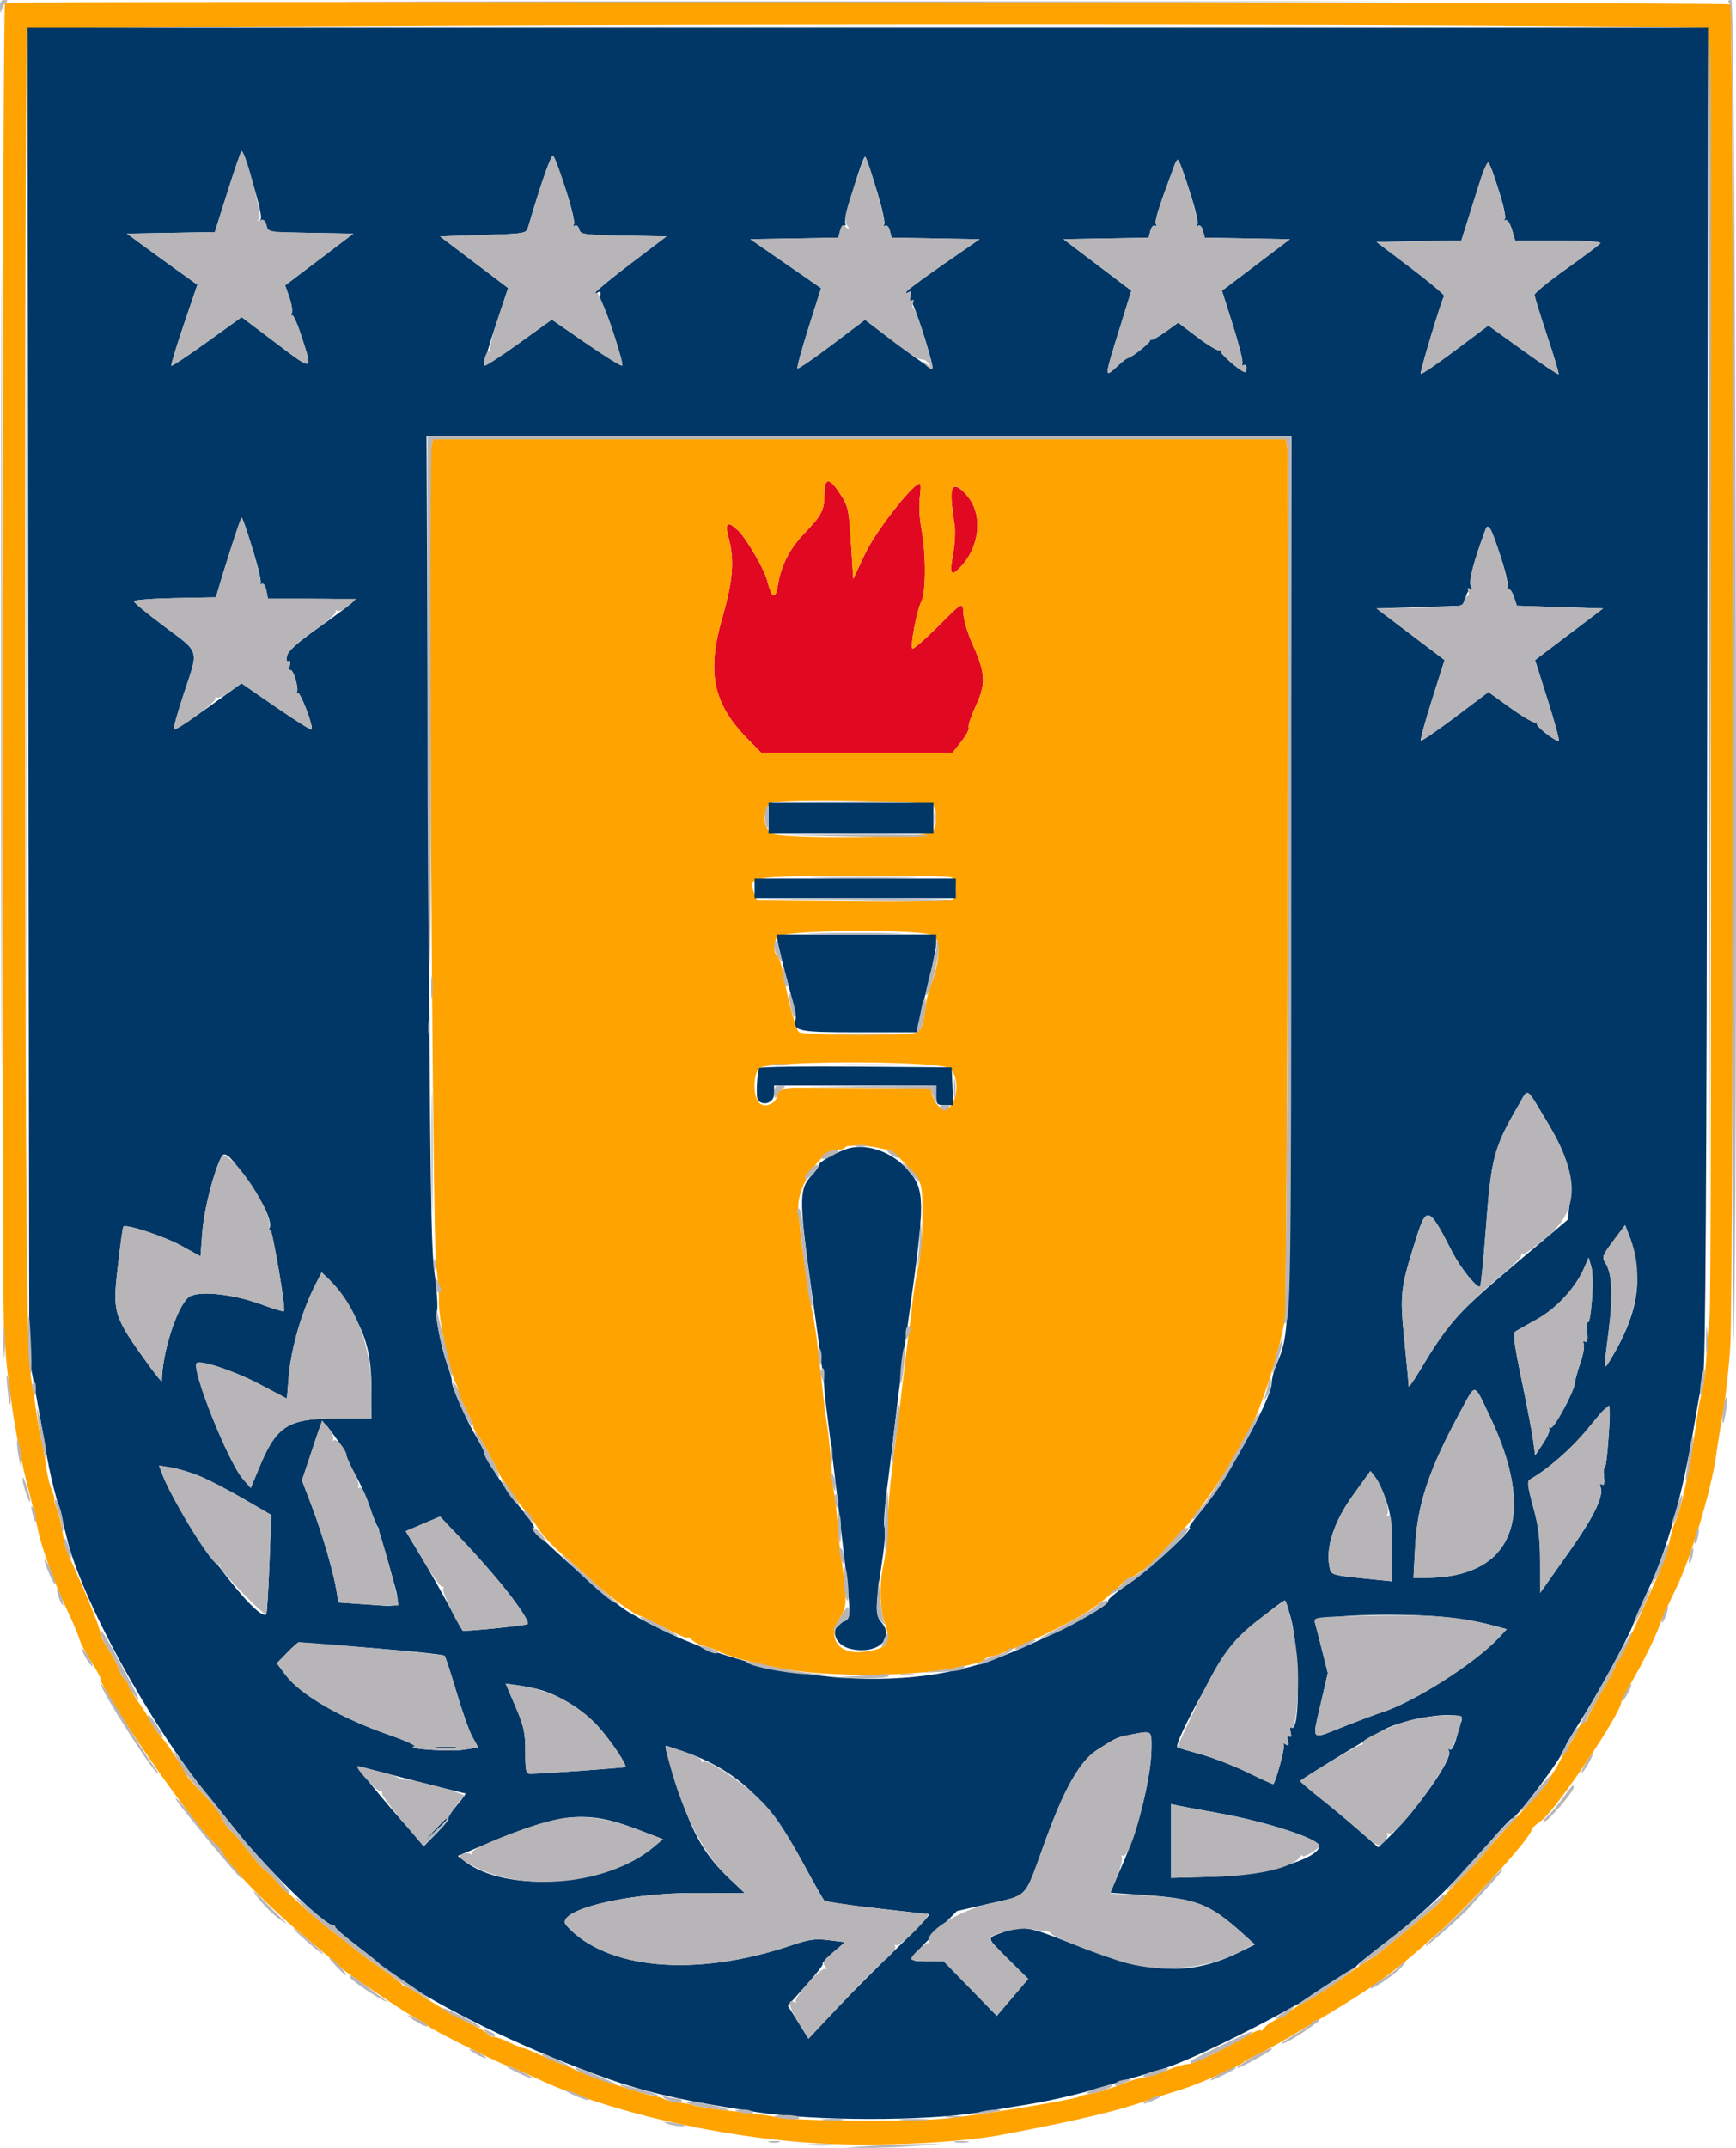 <?xml version="1.0" encoding="UTF-8" standalone="no"?>
<svg
   xmlns:dc="http://purl.org/dc/elements/1.1/"
   xmlns:cc="http://creativecommons.org/ns#"
   xmlns:rdf="http://www.w3.org/1999/02/22-rdf-syntax-ns#"
   xmlns:svg="http://www.w3.org/2000/svg"
   xmlns="http://www.w3.org/2000/svg"
   xmlns:sodipodi="http://sodipodi.sourceforge.net/DTD/sodipodi-0.dtd"
   xmlns:inkscape="http://www.inkscape.org/namespaces/inkscape"
   id="svg"
   version="1.1"
   width="332.059"
   height="410.536"
   style="display:block"
   sodipodi:docname="udec.svg"
   inkscape:version="0.92.1 r15371">
  <defs
     id="defs10" />
  <sodipodi:namedview
     pagecolor="#ffffff"
     bordercolor="#666666"
     borderopacity="1"
     objecttolerance="10"
     gridtolerance="10"
     guidetolerance="10"
     inkscape:pageopacity="0"
     inkscape:pageshadow="2"
     inkscape:window-width="640"
     inkscape:window-height="480"
     id="namedview8"
     showgrid="false"
     fit-margin-top="0"
     fit-margin-left="0"
     fit-margin-right="0"
     fit-margin-bottom="0"
     inkscape:zoom="0.27830189"
     inkscape:cx="341.85751"
     inkscape:cy="0.44023762"
     inkscape:window-x="0"
     inkscape:window-y="0"
     inkscape:window-maximized="0"
     inkscape:current-layer="svg" />
  <g
     id="svgg"
     transform="translate(-32.142,-13.904)">
    <path
       id="path0"
       d="m 189.84,108.324 c 0,3.044 -0.535,4.099 -3.781,7.451 -2.788,2.881 -4.514,6.2 -5.087,9.782 -0.501,3.13 -1.148,2.896 -2.092,-0.754 -0.525,-2.029 -3.953,-7.94 -5.44,-9.382 -2.173,-2.106 -2.726,-1.682 -1.889,1.449 1.109,4.144 0.776,8.1 -1.282,15.232 -2.99,10.362 -1.726,16.321 4.893,23.061 l 2.544,2.591 h 18.321 18.322 l 1.686,-2.13 c 0.928,-1.171 1.548,-2.354 1.378,-2.628 -0.169,-0.275 0.443,-2.122 1.361,-4.105 1.993,-4.305 1.895,-6.326 -0.571,-11.764 -0.884,-1.95 -1.672,-4.484 -1.75,-5.63 -0.184,-2.686 0.06,-2.796 -5.062,2.298 -2.423,2.411 -4.546,4.244 -4.717,4.074 -0.458,-0.458 0.828,-7.296 1.678,-8.926 0.921,-1.764 0.942,-9.219 0.039,-13.97 -0.363,-1.912 -0.505,-4.559 -0.316,-5.882 0.19,-1.324 0.228,-2.527 0.085,-2.674 -0.8,-0.821 -8.4,8.776 -10.533,13.299 l -2.282,4.838 -0.353,-5.726 c -0.48,-7.772 -0.545,-8.079 -2.247,-10.673 -1.98,-3.018 -2.905,-2.964 -2.905,0.169 m 24.308,1.168 c 0.121,1.397 0.378,3.504 0.57,4.681 0.193,1.178 0.073,3.67 -0.266,5.537 -0.739,4.077 -0.441,4.559 1.522,2.459 3.601,-3.853 4.174,-9.869 1.274,-13.364 -2.25,-2.713 -3.374,-2.464 -3.1,0.687"
       inkscape:connector-curvature="0"
       style="fill:#e10821;fill-rule:evenodd;stroke:none" />
    <path
       id="path1"
       d="m 33.1,14.473 c -0.517,0.319 -0.699,242.903 -0.191,253.261 0.157,3.187 0.516,7.48 0.8,9.539 0.283,2.059 0.623,4.585 0.755,5.615 0.497,3.866 2.033,11.637 3.065,15.508 0.589,2.206 1.398,5.605 1.8,7.553 0.617,2.998 1.769,6.463 3.98,11.965 0.236,0.589 1.157,2.634 2.046,4.546 0.889,1.912 1.79,4.077 2.002,4.813 0.212,0.735 1.194,2.605 2.183,4.154 0.988,1.55 1.797,3.008 1.797,3.239 0,2.367 17.897,28.206 21.917,31.644 0.516,0.441 1.17,1.243 1.454,1.781 1.464,2.777 8.881,10.329 15.666,15.954 2.794,2.315 5.671,4.747 6.392,5.403 1.505,1.369 1.843,1.613 8.573,6.167 2.738,1.853 5.725,3.751 6.638,4.219 0.913,0.467 1.78,1.023 1.927,1.235 0.385,0.555 12.807,6.8 15.287,7.686 1.151,0.41 3.657,1.485 5.568,2.388 13.454,6.352 35.241,11.368 54.011,12.434 11.339,0.645 26.923,-0.099 35.231,-1.681 15.202,-2.894 21.996,-4.522 28.673,-6.87 0.882,-0.31 3.289,-1.082 5.347,-1.715 3.461,-1.064 11.415,-4.565 12.032,-5.296 0.148,-0.174 1.23,-0.76 2.407,-1.301 1.176,-0.541 4.021,-2.093 6.322,-3.448 16.351,-9.632 18.387,-11.051 28.076,-19.571 6.362,-5.595 18.276,-18.703 18.276,-20.107 0,-0.246 0.811,-0.999 1.803,-1.673 2.651,-1.801 15.309,-20.553 15.309,-22.679 0,-0.168 1.308,-2.628 2.908,-5.466 1.599,-2.838 3.491,-6.725 4.204,-8.636 0.713,-1.912 2.193,-5.257 3.289,-7.434 2.776,-5.511 6.894,-19.135 7.771,-25.708 0.257,-1.919 0.853,-5.636 1.326,-8.259 0.473,-2.623 1.087,-8.278 1.365,-12.567 C 363.77,260.973 363.81,15.144 363.151,14.737 362.514,14.343 33.735,14.08 33.1,14.473 m 325.661,4.97 c 0.585,0.705 0.951,244.58 0.37,246.431 -0.122,0.387 -0.357,3.23 -0.522,6.319 -0.165,3.088 -0.539,6.434 -0.832,7.436 -0.292,1.002 -0.672,2.807 -0.844,4.011 -1.678,11.72 -3.056,18.275 -4.507,21.44 -0.27,0.588 -0.739,2.313 -1.042,3.833 -0.304,1.52 -1.369,4.528 -2.367,6.685 -0.999,2.156 -2.982,6.568 -4.408,9.803 -1.426,3.235 -2.781,5.963 -3.012,6.061 -0.231,0.098 -0.421,0.422 -0.421,0.721 0,0.299 -1.203,2.587 -2.673,5.086 -1.471,2.498 -2.674,4.768 -2.674,5.044 0,0.276 -0.337,0.631 -0.75,0.789 -0.412,0.158 -0.883,0.692 -1.046,1.186 -0.164,0.495 -0.908,1.862 -1.654,3.038 -0.746,1.177 -1.654,2.741 -2.017,3.476 -0.364,0.735 -0.787,1.457 -0.94,1.604 -0.154,0.147 -0.625,0.938 -1.047,1.756 -0.422,0.819 -2.785,3.586 -5.251,6.15 -2.466,2.564 -5.358,5.744 -6.426,7.068 -1.068,1.323 -3.457,3.904 -5.309,5.735 -1.852,1.832 -3.372,3.516 -3.378,3.744 -0.005,0.227 -1.389,1.544 -3.074,2.924 -1.686,1.381 -4.682,3.848 -6.659,5.482 -1.976,1.634 -3.723,2.97 -3.881,2.97 -0.158,0 -2.427,1.548 -5.041,3.439 -2.613,1.891 -5.963,4.052 -7.444,4.803 -1.481,0.75 -2.846,1.612 -3.034,1.917 -0.188,0.304 -1.203,0.913 -2.255,1.352 -1.053,0.44 -2.232,1.219 -2.621,1.73 -0.388,0.512 -0.714,0.74 -0.723,0.507 -0.009,-0.233 -1.04,0.157 -2.29,0.867 -5.962,3.387 -10.429,5.509 -11.784,5.599 -0.82,0.054 -2.504,0.559 -3.744,1.121 -1.239,0.563 -3.162,1.166 -4.274,1.341 -1.112,0.175 -2.861,0.669 -3.887,1.098 -1.026,0.428 -1.921,0.772 -1.989,0.764 -0.068,-0.007 -0.747,0.223 -1.51,0.513 -0.762,0.29 -2.131,0.644 -3.042,0.788 -0.911,0.143 -1.861,0.388 -2.112,0.542 -0.942,0.583 -17.447,3.318 -25.011,4.146 -6.993,0.765 -29.048,0.607 -33.197,-0.238 -1.403,-0.286 -3.72,-0.597 -8.514,-1.143 -3.597,-0.41 -6.972,-0.931 -7.299,-1.126 -0.191,-0.115 -1.368,-0.337 -2.617,-0.494 -1.248,-0.157 -2.536,-0.451 -2.861,-0.655 -0.326,-0.203 -1.073,-0.441 -1.661,-0.529 -2.104,-0.315 -13.39,-4.034 -15.225,-5.018 -1.03,-0.551 -2.05,-1.003 -2.267,-1.003 -0.218,0 -1.972,-0.722 -3.899,-1.604 -1.926,-0.882 -3.692,-1.604 -3.923,-1.604 -0.232,0 -1.417,-0.482 -2.635,-1.07 -1.217,-0.588 -2.572,-1.069 -3.01,-1.069 -0.438,0 -0.959,-0.263 -1.157,-0.584 -0.198,-0.321 -1.957,-1.349 -3.909,-2.286 -1.951,-0.936 -5.295,-2.839 -7.43,-4.229 -2.135,-1.39 -4.101,-2.527 -4.367,-2.527 -0.267,0 -0.565,-0.185 -0.663,-0.411 -0.098,-0.226 -1.863,-1.592 -3.922,-3.036 -2.059,-1.444 -4.585,-3.312 -5.615,-4.153 -1.029,-0.84 -2.112,-1.707 -2.406,-1.925 -2.705,-2.009 -5.678,-4.475 -7.533,-6.251 -1.229,-1.176 -2.564,-2.405 -2.966,-2.73 -0.402,-0.326 -1.249,-1.203 -1.882,-1.95 -0.634,-0.747 -1.488,-1.564 -1.898,-1.815 -0.411,-0.251 -1.886,-1.953 -3.28,-3.783 -1.393,-1.829 -2.852,-3.514 -3.243,-3.743 -0.391,-0.229 -1.135,-1.259 -1.654,-2.289 -0.894,-1.776 -1.497,-2.518 -5.139,-6.321 -0.852,-0.89 -1.55,-1.746 -1.55,-1.903 0,-0.249 -0.673,-1.32 -3.352,-5.328 -0.362,-0.542 -1.179,-1.601 -1.815,-2.354 -0.635,-0.753 -1.468,-1.994 -1.85,-2.758 -0.381,-0.764 -1.485,-2.504 -2.453,-3.867 -0.968,-1.363 -1.76,-2.717 -1.76,-3.01 0,-0.292 -0.337,-0.811 -0.749,-1.153 -0.412,-0.342 -0.896,-1.206 -1.075,-1.919 -0.179,-0.713 -1.045,-2.362 -1.924,-3.665 -0.88,-1.303 -1.599,-2.73 -1.599,-3.171 0,-0.732 -1.828,-5.38 -4.251,-10.807 -0.525,-1.177 -1.327,-2.982 -1.782,-4.011 -0.454,-1.029 -0.997,-3.075 -1.206,-4.546 -0.209,-1.47 -0.698,-3.455 -1.088,-4.411 -0.39,-0.956 -0.607,-1.738 -0.483,-1.738 0.125,0 -0.029,-0.662 -0.342,-1.471 -0.714,-1.846 -0.994,-3.05 -1.338,-5.748 -0.15,-1.177 -0.51,-3.102 -0.8,-4.279 -0.289,-1.176 -0.752,-3.763 -1.028,-5.749 -0.276,-1.986 -0.633,-4.272 -0.793,-5.08 -0.994,-5.011 -1.216,-29.043 -1.264,-136.942 -0.037,-80.705 0.125,-120.833 0.489,-121.513 0.723,-1.352 320.19,-1.659 321.31,-0.31 M 114.634,99.294 c -0.635,2.531 0.262,152.981 0.935,156.856 0.333,1.911 0.564,4.89 0.515,6.619 -0.085,2.992 2.057,13.332 3.198,15.432 0.277,0.511 0.504,1.203 0.504,1.538 0,0.336 0.718,2.023 1.596,3.751 0.878,1.728 1.467,3.141 1.31,3.141 -0.158,0 0.281,0.782 0.974,1.738 0.693,0.956 1.959,3.182 2.812,4.947 0.853,1.764 1.684,3.328 1.846,3.475 0.163,0.148 0.925,1.23 1.693,2.407 0.769,1.176 1.97,2.779 2.669,3.562 0.699,0.783 1.846,2.347 2.548,3.476 0.702,1.129 2.691,3.256 4.421,4.727 1.729,1.47 4.513,3.943 6.185,5.495 2.68,2.487 7.918,6.266 8.693,6.271 0.154,0.001 2.265,1.036 4.692,2.3 2.426,1.264 4.411,2.128 4.411,1.921 0,-0.208 0.421,0.002 0.936,0.466 0.515,0.463 1.658,1.015 2.54,1.226 0.883,0.21 1.845,0.54 2.139,0.732 0.672,0.439 4.152,1.628 5.558,1.898 0.582,0.112 2.457,0.564 4.167,1.004 8.904,2.291 28.046,2.34 37.468,0.096 0.662,-0.157 1.727,-0.401 2.367,-0.541 0.64,-0.14 1.41,-0.501 1.711,-0.802 0.301,-0.301 0.845,-0.548 1.208,-0.548 0.363,0 1.338,-0.28 2.166,-0.623 0.828,-0.343 1.625,-0.666 1.772,-0.717 1.505,-0.524 5.514,-2.387 9.981,-4.638 4.672,-2.354 7.154,-4.13 11.455,-8.194 0.466,-0.441 1.006,-0.801 1.202,-0.801 0.539,0 5.704,-3.793 5.71,-4.195 0.003,-0.193 1.267,-1.672 2.808,-3.286 1.541,-1.615 3.326,-3.661 3.967,-4.546 3.943,-5.443 5.456,-7.718 7.123,-10.71 1.03,-1.847 2.676,-4.766 3.658,-6.487 1.518,-2.66 4.686,-12.173 5.716,-17.165 0.167,-0.81 0.454,-2.074 0.639,-2.809 0.416,-1.659 0.83,-165.585 0.423,-167.246 l -0.296,-1.203 h -81.53 -81.53 l -0.36,1.433 m 78.111,8.861 c 1.702,2.594 1.767,2.901 2.247,10.673 l 0.353,5.726 2.282,-4.838 c 2.133,-4.523 9.733,-14.12 10.533,-13.299 0.143,0.147 0.105,1.35 -0.085,2.674 -0.189,1.323 -0.047,3.97 0.316,5.882 0.903,4.751 0.882,12.206 -0.039,13.97 -0.85,1.63 -2.136,8.468 -1.678,8.926 0.171,0.17 2.294,-1.663 4.717,-4.074 5.122,-5.094 4.878,-4.984 5.062,-2.298 0.078,1.146 0.866,3.68 1.75,5.63 2.466,5.438 2.564,7.459 0.571,11.764 -0.918,1.983 -1.53,3.83 -1.361,4.105 0.17,0.274 -0.45,1.457 -1.378,2.628 l -1.686,2.13 h -18.322 -18.321 l -2.544,-2.591 c -6.619,-6.74 -7.883,-12.699 -4.893,-23.061 2.058,-7.132 2.391,-11.088 1.282,-15.232 -0.837,-3.131 -0.284,-3.555 1.889,-1.449 1.487,1.442 4.915,7.353 5.44,9.382 0.944,3.65 1.591,3.884 2.092,0.754 0.573,-3.582 2.299,-6.901 5.087,-9.782 3.246,-3.352 3.781,-4.407 3.781,-7.451 0,-3.133 0.925,-3.187 2.905,-0.169 m 24.503,0.65 c 2.9,3.495 2.327,9.511 -1.274,13.364 -1.963,2.1 -2.261,1.618 -1.522,-2.459 0.339,-1.867 0.459,-4.359 0.266,-5.537 -1.225,-7.504 -0.506,-9.029 2.53,-5.368 m -6.541,59.109 c 0.736,1.166 0.635,3.921 -0.185,5.043 -0.779,1.064 -27.841,1.345 -30.546,0.316 -2.088,-0.794 -2.1,-5.114 -0.017,-5.952 2.098,-0.845 30.183,-0.302 30.748,0.593 m 3.353,13.668 c 1.088,0.418 1.269,3.601 0.245,4.315 -0.368,0.257 -8.922,0.392 -19.01,0.3 l -18.341,-0.166 -0.509,-1.339 c -1.251,-3.29 -1.333,-3.276 18.617,-3.372 9.946,-0.049 18.496,0.069 18.998,0.262 m -3.136,11.237 c 1.225,1.225 0.842,5.474 -0.889,9.855 -0.29,0.735 -0.626,2.059 -0.746,2.941 -0.581,4.288 -0.85,5.105 -1.854,5.642 -1.215,0.651 -21.386,0.605 -22.446,-0.051 -0.593,-0.366 -2.132,-6.086 -3.13,-11.633 -0.228,-1.265 -0.691,-2.576 -1.03,-2.915 -0.764,-0.764 -0.79,-2.284 -0.062,-3.645 0.772,-1.441 28.731,-1.621 30.157,-0.194 m 2.971,25.354 c 2.564,2.564 0.537,9.642 -2.082,7.272 -0.562,-0.509 -1.168,-1.509 -1.347,-2.222 l -0.326,-1.298 -12.156,-0.067 c -6.685,-0.036 -12.877,-0.065 -13.759,-0.064 -2.088,0.003 -3.476,0.6 -3.476,1.495 0,1.467 -2.228,2.465 -3.312,1.484 -1.252,-1.133 -1.321,-5.313 -0.11,-6.651 1.415,-1.564 35.001,-1.516 36.568,0.051 m -13.628,15.165 c 0.589,0.149 1.361,0.288 1.717,0.311 1.159,0.073 5.859,5.139 6.267,6.755 0.632,2.505 0.362,11.848 -0.445,15.42 -0.406,1.797 -0.898,4.831 -1.094,6.743 -0.195,1.912 -0.455,4.077 -0.578,4.813 -0.122,0.735 -0.6,4.585 -1.063,8.556 -0.953,8.178 -1.568,13.213 -2.418,19.795 -0.324,2.505 -0.664,6.837 -0.756,9.626 -0.092,2.789 -0.425,6.154 -0.741,7.477 -0.829,3.473 -0.746,8.602 0.181,11.23 1.398,3.963 0.516,5.096 -4.344,5.58 -4.557,0.454 -6.69,-2.782 -4.226,-6.412 1.355,-1.997 1.436,-3.702 0.484,-10.13 -0.51,-3.448 -0.638,-4.603 -0.947,-8.557 -0.161,-2.058 -0.428,-4.344 -0.592,-5.08 -0.165,-0.735 -0.424,-3.262 -0.575,-5.615 -0.151,-2.353 -0.504,-5.737 -0.784,-7.52 -0.281,-1.784 -0.64,-4.55 -0.799,-6.147 -0.159,-1.597 -0.4,-3.747 -0.536,-4.779 -0.136,-1.031 -0.389,-3.198 -0.562,-4.816 -0.173,-1.617 -0.542,-4.024 -0.819,-5.347 -1.035,-4.938 -2.481,-15.425 -2.802,-20.321 -0.277,-4.212 4.363,-11.23 7.423,-11.23 0.694,0 1.4,-0.224 1.569,-0.497 0.299,-0.485 4.302,-0.394 6.44,0.145"
       inkscape:connector-curvature="0"
       style="fill:#ffa301;fill-rule:evenodd;stroke:none" />
    <path
       id="path2"
       d="m 37.568,146.39 0.17,127.139 1.48,8.022 c 0.814,4.412 1.712,9.465 1.997,11.23 0.284,1.764 1.09,5.254 1.791,7.754 0.7,2.5 1.549,5.733 1.885,7.184 2.711,11.69 15.899,35.763 27.12,49.5 1.562,1.912 4.188,5.161 5.836,7.22 5.31,6.633 16.316,17.379 17.801,17.379 0.335,0 0.609,0.183 0.609,0.407 0,0.223 1.712,1.712 3.804,3.308 2.093,1.596 4.078,3.173 4.412,3.505 4.28,4.254 19.248,12.387 33.363,18.128 14.847,6.038 20.312,7.502 38.902,10.425 11.06,1.739 32.348,1.77 42.781,0.062 1.764,-0.288 6.216,-1.022 9.893,-1.63 3.676,-0.609 9.331,-1.918 12.567,-2.911 3.235,-0.992 8.479,-2.553 11.653,-3.469 8.772,-2.532 35.327,-16.622 38.347,-20.347 0.147,-0.181 2.851,-2.315 6.01,-4.742 6.327,-4.861 12.217,-10.563 18.707,-18.11 2.34,-2.721 4.426,-4.947 4.635,-4.947 0.94,0 10.22,-12.485 10.22,-13.749 0,-0.198 1.167,-2.179 2.593,-4.401 3.437,-5.357 9.513,-16.461 10.435,-19.072 0.405,-1.145 1.72,-4.161 2.922,-6.702 3.503,-7.404 6.512,-18.132 8.604,-30.675 0.638,-3.823 1.446,-8.275 1.795,-9.893 0.478,-2.212 0.675,-34.533 0.796,-130.347 L 358.857,19.251 H 198.127 37.397 L 37.568,146.39 M 80.493,48.932 c 1.056,3.384 1.749,6.429 1.54,6.768 -0.221,0.358 -0.146,0.47 0.18,0.269 0.311,-0.193 0.708,0.241 0.892,0.973 l 0.331,1.319 8.148,0.148 8.149,0.147 -6.528,4.946 -6.527,4.945 0.794,2.25 c 0.436,1.238 0.654,2.614 0.483,3.06 -0.171,0.445 -0.138,0.637 0.073,0.425 0.211,-0.211 1.084,1.804 1.94,4.477 1.998,6.24 2.122,6.225 -5.29,0.625 l -6.314,-4.77 -6.615,4.757 c -3.639,2.617 -6.714,4.659 -6.834,4.539 -0.119,-0.12 0.952,-3.652 2.382,-7.848 l 2.6,-7.631 -3.461,-2.481 c -1.904,-1.365 -4.938,-3.564 -6.741,-4.887 l -3.278,-2.407 8.408,-0.147 8.407,-0.147 2.45,-7.741 c 1.347,-4.257 2.549,-7.74 2.67,-7.74 0.121,0 1.085,2.768 2.141,6.151 m 59.855,1.188 c 1.087,3.302 1.802,6.287 1.588,6.634 -0.229,0.371 -0.161,0.489 0.167,0.287 0.306,-0.19 0.68,0.128 0.831,0.705 0.255,0.976 0.842,1.059 8.483,1.197 l 8.209,0.148 -6.511,4.933 c -5.526,4.186 -9.109,7.319 -6.596,5.765 0.537,-0.332 0.613,-0.075 0.334,1.121 -0.2,0.857 -0.165,1.258 0.078,0.896 0.276,-0.41 1.195,1.641 2.472,5.522 1.118,3.396 1.904,6.303 1.747,6.459 -0.157,0.157 -3.249,-1.757 -6.871,-4.254 l -6.587,-4.539 -6.311,4.538 c -3.472,2.497 -6.444,4.407 -6.604,4.246 -0.161,-0.161 0.799,-3.56 2.135,-7.554 l 2.427,-7.262 -6.514,-4.936 -6.515,-4.935 8.245,-0.267 c 8.238,-0.268 8.246,-0.269 8.635,-1.605 2.289,-7.853 4.423,-13.93 4.762,-13.559 0.23,0.252 1.308,3.159 2.396,6.46 m 59.397,-0.118 c 1.056,3.383 1.749,6.429 1.54,6.767 -0.222,0.358 -0.147,0.471 0.18,0.269 0.311,-0.192 0.707,0.241 0.891,0.974 l 0.331,1.319 8.416,0.147 8.416,0.148 -6.802,4.704 c -3.741,2.587 -6.967,4.97 -7.168,5.296 -0.238,0.384 -0.119,0.44 0.335,0.159 0.523,-0.323 0.625,-0.139 0.4,0.72 -0.166,0.635 -0.132,1.049 0.076,0.92 0.43,-0.265 4.526,12.52 4.136,12.91 -0.14,0.139 -3.099,-1.896 -6.577,-4.524 l -6.323,-4.777 -6.326,4.777 c -3.479,2.627 -6.444,4.658 -6.589,4.513 -0.145,-0.144 0.812,-3.656 2.127,-7.802 l 2.39,-7.539 -6.765,-4.679 -6.765,-4.678 8.416,-0.148 8.416,-0.147 0.331,-1.319 c 0.182,-0.726 0.543,-1.189 0.803,-1.029 0.259,0.161 0.331,-0.074 0.16,-0.52 -0.279,-0.727 3.326,-12.613 3.825,-12.613 0.113,0 1.069,2.769 2.126,6.152 m 59.876,0.252 c 1.076,3.228 1.78,6.153 1.566,6.5 -0.23,0.372 -0.16,0.489 0.171,0.284 0.311,-0.192 0.707,0.241 0.891,0.973 l 0.331,1.32 8.149,0.147 8.148,0.148 -6.501,4.925 -6.5,4.925 2.084,6.572 c 1.146,3.615 1.969,6.886 1.828,7.269 -0.142,0.382 -0.019,0.549 0.272,0.369 0.29,-0.18 0.528,0.049 0.528,0.507 0,0.459 -0.135,0.834 -0.299,0.834 -0.77,0 -4.968,-3.65 -4.63,-4.025 0.211,-0.234 0.134,-0.283 -0.171,-0.111 -0.305,0.173 -2.225,-0.951 -4.267,-2.499 l -3.712,-2.813 -2.47,1.775 c -1.359,0.976 -2.627,1.658 -2.819,1.515 -0.192,-0.143 -0.236,-0.107 -0.099,0.079 0.235,0.319 -3.643,3.405 -4.279,3.405 -0.162,0 -0.944,0.602 -1.737,1.337 -2.802,2.599 -2.803,2.645 0.093,-6.673 l 2.347,-7.554 -6.492,-4.919 -6.492,-4.918 8.149,-0.148 8.148,-0.147 0.331,-1.32 c 0.184,-0.732 0.581,-1.165 0.892,-0.973 0.328,0.203 0.401,0.089 0.176,-0.274 -0.324,-0.525 0.447,-2.996 3.488,-11.176 0.674,-1.812 0.769,-1.659 2.876,4.666 m 59.091,-0.267 c 0.929,2.787 1.513,5.351 1.299,5.697 -0.224,0.363 -0.161,0.489 0.148,0.298 0.297,-0.183 0.822,0.617 1.173,1.79 l 0.636,2.121 h 8.299 c 5.004,0 8.176,0.198 7.99,0.499 -0.17,0.275 -3.071,2.46 -6.448,4.855 -3.378,2.396 -6.141,4.648 -6.141,5.005 0,0.356 1.081,3.869 2.401,7.806 1.321,3.937 2.307,7.252 2.193,7.366 -0.115,0.115 -3.183,-1.93 -6.818,-4.544 l -6.609,-4.753 -6.337,4.748 c -3.486,2.611 -6.456,4.629 -6.6,4.485 -0.223,-0.223 3.857,-13.786 4.476,-14.878 0.116,-0.205 -2.743,-2.612 -6.354,-5.348 l -6.565,-4.974 8.109,-0.147 8.11,-0.147 1.944,-6.172 c 3.338,-10.6 2.903,-10.283 5.094,-3.707 m -39.706,131.697 c -0.184,92.479 0.027,85.947 -3.026,93.886 -0.318,0.828 -0.579,2.018 -0.579,2.645 0,3.013 -8.947,19.137 -13.795,24.86 -1.308,1.544 -2.174,2.807 -1.926,2.807 1.058,0 -7.372,7.796 -11.398,10.541 -2.416,1.647 -4.282,3.173 -4.147,3.392 0.571,0.923 -10.687,6.821 -20.406,10.69 -20.202,8.042 -49.47,4.527 -71.513,-8.588 -3.526,-2.099 -18.824,-15.668 -17.98,-15.949 0.3,-0.1 -0.613,-1.544 -2.028,-3.209 -2.788,-3.277 -7.237,-9.958 -7.408,-11.123 -0.058,-0.396 -0.802,-1.865 -1.654,-3.264 -1.676,-2.752 -4.773,-9.788 -4.575,-10.391 0.068,-0.205 -0.238,-1.395 -0.68,-2.645 -1.427,-4.045 -2.448,-9.252 -2.142,-10.917 0.165,-0.893 -0.061,-4.142 -0.501,-7.219 -0.666,-4.659 -0.86,-18.504 -1.158,-82.735 l -0.358,-77.139 h 82.721 82.72 l -0.167,84.358 M 80.438,118.804 c 1.029,3.283 1.723,6.208 1.542,6.5 -0.18,0.291 -0.079,0.376 0.225,0.188 0.314,-0.193 0.69,0.348 0.872,1.255 l 0.319,1.595 h 8.333 c 5.026,0 8.212,0.198 8.026,0.5 -0.17,0.274 -3.044,2.439 -6.386,4.81 -4.374,3.102 -6.149,4.682 -6.331,5.634 -0.155,0.811 -0.043,1.194 0.289,0.989 0.332,-0.206 0.425,0.111 0.24,0.819 -0.166,0.634 -0.121,1.042 0.1,0.905 0.539,-0.333 1.68,3.477 1.262,4.212 -0.182,0.319 -0.118,0.386 0.142,0.149 0.465,-0.424 3.122,6.545 2.668,6.999 -0.128,0.128 -3.196,-1.81 -6.819,-4.307 l -6.586,-4.539 -6.312,4.538 c -3.471,2.496 -6.442,4.408 -6.602,4.248 -0.16,-0.16 0.697,-3.254 1.904,-6.876 2.847,-8.542 3.1,-7.668 -3.688,-12.733 -3.235,-2.415 -5.882,-4.599 -5.882,-4.855 0,-0.255 3.53,-0.531 7.844,-0.612 l 7.844,-0.148 0.39,-1.337 c 1.532,-5.255 4.346,-13.904 4.522,-13.904 0.118,0 1.056,2.687 2.084,5.97 m 238.787,1.637 c 0.94,2.861 1.533,5.508 1.317,5.883 -0.221,0.384 -0.186,0.493 0.081,0.249 0.261,-0.238 0.741,0.363 1.068,1.337 l 0.595,1.769 8.242,0.268 8.242,0.267 -6.503,4.927 -6.504,4.927 2.396,7.558 c 1.318,4.157 2.282,7.673 2.142,7.813 -0.432,0.432 -4.621,-2.863 -4.214,-3.315 0.211,-0.233 0.138,-0.285 -0.162,-0.115 -0.3,0.17 -2.466,-1.073 -4.813,-2.762 l -4.267,-3.071 -6.325,4.767 c -3.479,2.622 -6.443,4.649 -6.588,4.504 -0.145,-0.144 0.815,-3.664 2.133,-7.821 l 2.396,-7.558 -6.503,-4.927 -6.503,-4.927 8.242,-0.267 8.242,-0.268 0.594,-1.769 c 0.327,-0.973 0.805,-1.575 1.062,-1.337 0.256,0.238 0.219,-0.028 -0.084,-0.591 -0.495,-0.922 0.45,-4.598 2.82,-10.964 0.463,-1.245 1.082,-0.084 2.894,5.423 m -140.081,49.88 v 2.941 h 15.776 15.775 v -2.941 -2.941 H 194.92 179.144 v 2.941 m -2.673,13.369 v 1.871 h 19.251 19.251 v -1.871 -1.872 h -19.251 -19.251 v 1.872 m 4.446,10.294 c 0.128,0.809 0.987,4.293 1.908,7.742 0.921,3.449 1.625,6.457 1.565,6.685 -0.701,2.632 0.09,2.819 11.893,2.819 h 11.183 l 0.297,-1.471 c 0.164,-0.808 1.011,-4.296 1.882,-7.75 0.872,-3.453 1.585,-7.003 1.585,-7.887 v -1.609 h -15.273 -15.273 l 0.233,1.471 m -3.554,24.057 c -0.291,0.478 -0.547,3.625 -0.435,5.355 0.135,2.096 3.286,1.712 3.286,-0.401 v -1.605 h 15.508 15.508 v 1.872 c 0,1.729 0.124,1.872 1.629,1.872 h 1.628 l -0.158,-3.61 -0.158,-3.61 -18.28,-0.14 c -10.053,-0.078 -18.391,0.043 -18.528,0.267 m 150.72,10.315 c 3.909,6.487 4.933,10.304 4.264,15.886 l -0.336,2.797 -9.455,7.968 c -11.861,9.996 -13.298,11.584 -18.713,20.661 -1.228,2.059 -2.235,3.503 -2.238,3.209 -0.002,-0.294 -0.372,-4.196 -0.82,-8.672 -0.902,-8.986 -0.796,-9.936 2.172,-19.403 2.05,-6.541 2.488,-6.393 6.939,2.34 1.598,3.134 4.847,7.159 5.364,6.643 0.149,-0.15 0.629,-4.939 1.065,-10.644 1.09,-14.272 1.487,-15.757 6.519,-24.408 1.66,-2.855 1.105,-3.239 5.239,3.623 m -134.233,5.237 c -2.355,0.87 -5.08,2.465 -5.08,2.974 0,0.297 -0.58,1.155 -1.289,1.906 -2.647,2.804 -2.617,4.446 0.472,26.233 0.98,6.912 1.793,13.168 1.807,13.904 0.014,0.735 0.39,4.104 0.836,7.486 0.445,3.383 1.191,9.519 1.658,13.637 0.466,4.117 1.164,10.133 1.551,13.369 1.053,8.799 1.042,10.294 -0.08,10.65 -2.994,0.95 -2.267,4.505 1.083,5.297 5.147,1.217 8.71,-1.986 5.804,-5.218 -1.069,-1.189 -1.006,-3.038 0.436,-12.751 0.34,-2.289 0.463,-4.649 0.274,-5.246 -0.19,-0.596 0.029,-3.897 0.485,-7.336 0.456,-3.439 1.209,-9.621 1.673,-13.739 0.464,-4.117 1.663,-13.262 2.663,-20.32 2.968,-20.937 2.944,-23.151 -0.286,-26.871 -3.156,-3.634 -8.307,-5.34 -12.007,-3.975 M 79.9,240.09 c 2.945,4.207 4.405,7.577 3.745,8.645 -0.213,0.346 -0.163,0.489 0.112,0.32 0.469,-0.291 3.134,15.034 2.691,15.477 -0.111,0.111 -2.101,-0.497 -4.421,-1.351 -5.551,-2.043 -12.278,-2.67 -13.861,-1.292 -2.269,1.975 -5.064,10.819 -5.064,16.02 0,0.209 -1.042,-1.052 -2.314,-2.802 -6.825,-9.386 -7.119,-10.245 -6.214,-18.155 0.673,-5.882 1.029,-8.455 1.191,-8.617 0.518,-0.518 7.798,1.878 10.897,3.586 l 3.828,2.111 0.356,-4.69 c 0.315,-4.15 2.156,-11.425 3.6,-14.226 0.682,-1.324 1.684,-0.41 5.454,4.974 m 265.349,17.281 c 0.358,4.732 -1.226,9.994 -4.803,15.965 -1.646,2.746 -1.619,2.987 -0.585,-5.154 0.855,-6.733 0.644,-10.927 -0.648,-12.9 -0.701,-1.069 -0.583,-1.397 1.506,-4.191 l 2.266,-3.03 0.966,2.459 c 0.531,1.352 1.115,4.435 1.298,6.851 m -8.6,4.892 c -0.21,2.522 -0.545,4.485 -0.744,4.361 -0.2,-0.123 -0.27,0.75 -0.157,1.941 0.142,1.487 0.022,2.05 -0.385,1.799 -0.37,-0.229 -0.475,-0.063 -0.281,0.444 0.171,0.445 -0.126,2.082 -0.66,3.637 -0.535,1.555 -1.006,3.266 -1.048,3.802 -0.131,1.673 -4.065,8.918 -4.648,8.558 -0.302,-0.186 -0.405,-0.106 -0.228,0.18 0.176,0.286 -0.362,1.551 -1.197,2.811 l -1.517,2.292 -0.386,-2.862 c -0.212,-1.574 -1.209,-6.814 -2.215,-11.643 -1.446,-6.947 -1.685,-8.87 -1.142,-9.207 0.377,-0.234 2.25,-1.297 4.162,-2.362 3.686,-2.054 7.352,-6.044 8.943,-9.736 l 0.862,-2 0.511,1.7 c 0.292,0.969 0.348,3.672 0.13,6.285 m -237.35,2.08 c 3.004,5.124 3.89,8.639 3.901,15.47 l 0.009,5.214 h -6.711 c -9.227,0 -11.442,1.384 -14.688,9.18 l -1.707,4.1 -1.48,-1.694 c -2.842,-3.252 -9.961,-21.068 -8.859,-22.17 0.67,-0.671 7.168,1.489 11.818,3.928 l 5.435,2.85 0.346,-4.146 c 0.459,-5.51 2.489,-12.499 5.134,-17.685 l 1.169,-2.291 1.581,1.514 c 0.869,0.833 2.692,3.411 4.052,5.73 m 217.821,20.283 c 9.137,19.142 4.502,30.818 -12.255,30.874 l -2.355,0.008 0.325,-6.016 c 0.443,-8.197 2.663,-14.797 8.724,-25.936 2.936,-5.396 2.429,-5.494 5.561,1.07 m 22.699,4.092 c -0.211,3.252 -0.543,5.815 -0.738,5.694 -0.195,-0.121 -0.255,0.639 -0.132,1.688 0.153,1.309 0.036,1.792 -0.373,1.539 -0.369,-0.228 -0.483,-0.074 -0.299,0.406 0.697,1.816 -1.174,5.664 -6.232,12.813 l -5.307,7.501 -0.007,-5.837 c -0.005,-4.554 -0.298,-6.892 -1.332,-10.631 -1.021,-3.691 -1.174,-4.883 -0.662,-5.179 3.658,-2.118 7.975,-5.901 11.137,-9.758 4.566,-5.569 4.425,-5.632 3.945,1.764 M 96.192,288.48 c 1.212,1.605 2.204,3.206 2.204,3.558 0,0.352 0.811,2.107 1.802,3.9 0.991,1.793 2.226,4.583 2.744,6.201 0.519,1.618 1.179,3.239 1.467,3.603 0.288,0.364 0.364,1.078 0.168,1.588 -0.195,0.509 -0.174,0.745 0.048,0.523 0.222,-0.222 1.203,2.526 2.181,6.107 2.118,7.754 2.552,7.09 -4.328,6.621 l -5.613,-0.383 -0.354,-2.211 c -0.569,-3.555 -2.745,-10.998 -4.753,-16.26 l -1.861,-4.876 1.89,-5.645 c 2.226,-6.645 1.695,-6.317 4.405,-2.726 m -26.043,7.484 c 1.669,0.664 5.477,2.625 8.46,4.359 l 5.423,3.153 -0.361,9.358 c -0.199,5.147 -0.464,9.466 -0.589,9.598 -1.724,1.817 -16.787,-18.484 -19.953,-26.892 l -0.572,-1.518 2.278,0.367 c 1.252,0.203 3.644,0.911 5.314,1.575 m 227.162,4.808 c 0.84,2.463 1.085,4.552 1.085,9.277 v 6.099 l -3.343,-0.338 c -8.664,-0.877 -8.289,-0.763 -8.638,-2.62 -0.688,-3.667 0.947,-8.544 4.526,-13.501 l 3.342,-4.63 0.972,1.267 c 0.534,0.697 1.46,2.698 2.056,4.446 m -169.417,15.734 c 3.317,4.044 5.562,7.436 5.176,7.822 -0.282,0.281 -12.26,1.484 -12.449,1.25 -0.079,-0.097 -1.308,-2.343 -2.732,-4.99 -1.425,-2.647 -3.842,-6.886 -5.372,-9.42 l -2.781,-4.607 3.287,-1.394 3.287,-1.393 4.176,4.396 c 2.297,2.418 5.63,6.17 7.408,8.336 m 150.918,5.82 c 1.92,5.931 2.172,22.928 0.322,21.785 -0.234,-0.144 -0.289,0.257 -0.123,0.892 0.193,0.739 0.097,1.027 -0.267,0.802 -0.365,-0.226 -0.461,0.063 -0.268,0.802 0.225,0.86 0.123,1.043 -0.4,0.72 -0.432,-0.267 -0.572,-0.224 -0.363,0.114 0.251,0.406 -1.434,6.677 -2.01,7.484 -0.044,0.061 -2.235,-0.94 -4.87,-2.225 -2.635,-1.285 -6.715,-2.865 -9.068,-3.512 -2.353,-0.647 -4.34,-1.231 -4.414,-1.298 -0.829,-0.746 8.756,-18.081 11.458,-20.723 2.369,-2.318 8.359,-7.166 9.089,-7.357 0.05,-0.013 0.461,1.119 0.914,2.516 m 29.744,0.672 c 2.794,0.285 6.593,0.921 8.442,1.412 l 3.361,0.893 -1.49,1.593 c -4.583,4.902 -16.086,12.247 -22.345,14.268 -1.176,0.38 -4.515,1.631 -7.42,2.78 -6.394,2.531 -6.02,2.901 -4.358,-4.312 l 1.37,-5.952 -1.105,-4.407 c -0.609,-2.424 -1.228,-4.819 -1.377,-5.323 -0.379,-1.281 15.694,-1.895 24.922,-0.952 m -205.359,5.897 c 7.493,0.595 13.779,1.255 13.967,1.468 0.189,0.212 1.235,3.394 2.324,7.07 1.09,3.677 2.445,7.48 3.011,8.453 0.567,0.973 1.03,1.848 1.03,1.944 0,0.096 -1.331,0.341 -2.958,0.545 -2.863,0.357 -11.122,-0.235 -9.185,-0.659 0.527,-0.115 -1.669,-1.119 -4.879,-2.23 -9.119,-3.157 -16.89,-7.65 -19.713,-11.399 l -1.71,-2.269 1.952,-2.005 c 1.073,-1.103 2.083,-2.004 2.244,-2.003 0.161,10e-4 6.423,0.489 13.917,1.085 m 32.632,8.101 c 3.803,1.167 8.407,4.194 11.043,7.258 2.524,2.934 5.23,7.031 4.877,7.384 -0.157,0.157 -16.151,1.303 -18.184,1.303 -0.824,0 -0.945,-0.542 -0.945,-4.231 0,-3.648 -0.258,-4.834 -1.877,-8.617 l -1.878,-4.387 2.546,0.357 c 1.4,0.197 3.388,0.617 4.418,0.933 m 175.936,5.549 c 0,0.494 -0.252,0.678 -0.618,0.452 -0.396,-0.245 -0.471,-0.146 -0.209,0.278 0.558,0.903 -0.766,5.458 -1.462,5.028 -0.319,-0.197 -0.388,-0.078 -0.165,0.284 0.839,1.357 -6.17,11.35 -11.641,16.599 l -1.894,1.817 -3.637,-3.19 c -2,-1.754 -5.398,-4.58 -7.55,-6.281 -2.153,-1.7 -3.837,-3.154 -3.744,-3.23 1.33,-1.084 15.315,-9.553 16.83,-10.192 5.353,-2.255 14.09,-3.226 14.09,-1.565 m -59.376,5.45 c -0.031,5.311 -2.343,14.84 -5.223,21.524 l -2.65,6.149 6.218,0.425 c 10.266,0.7 12.758,1.666 19.172,7.434 l 2.258,2.031 -2.526,1.265 c -9.801,4.907 -17.506,4.546 -32.762,-1.538 -8.031,-3.202 -9.169,-3.381 -12.946,-2.027 -3.172,1.137 -3.24,0.835 1.173,5.214 l 3.712,3.684 -3.002,3.521 -3.002,3.521 -5.088,-5.214 -5.089,-5.214 h -3.108 c -3.934,0 -3.95,0.065 1.275,-5.186 l 4.383,-4.407 6.178,-1.414 c 7.513,-1.72 6.69,-0.836 10.417,-11.185 3.906,-10.844 6.862,-16.074 10.33,-18.276 3.682,-2.337 3.653,-2.324 6.145,-2.815 4.261,-0.84 4.154,-0.905 4.135,2.508 m -136.47,-0.014 c 0.961,0.119 2.405,0.117 3.208,-0.005 0.804,-0.122 0.017,-0.22 -1.747,-0.217 -1.765,0.003 -2.422,0.103 -1.461,0.222 m 46.877,0.669 c 10.17,3.499 16.441,9.345 22.997,21.44 1.982,3.656 3.788,6.842 4.015,7.078 0.226,0.237 4.717,0.9 9.98,1.474 5.264,0.574 9.779,1.112 10.035,1.195 0.255,0.084 -2.392,2.875 -5.883,6.204 -3.49,3.329 -8.778,8.634 -11.751,11.789 l -5.404,5.737 -1.969,-3.151 -1.97,-3.151 3.562,-3.98 c 1.96,-2.189 3.353,-3.99 3.096,-4.003 -0.257,-0.013 0.593,-0.953 1.888,-2.09 l 2.354,-2.068 -3.088,-0.386 c -2.578,-0.322 -3.762,-0.158 -7.167,0.994 -18.226,6.165 -35.415,4.651 -43.01,-3.79 -2.506,-2.785 11.189,-6.265 24.494,-6.225 l 9.627,0.029 -2.875,-2.713 c -4.541,-4.283 -6.868,-8.18 -9.395,-15.731 -2.364,-7.064 -3.127,-9.708 -2.8,-9.708 0.106,0 1.575,0.475 3.264,1.056 m -51.451,5.593 c 5.211,1.343 9.622,2.441 9.802,2.441 0.179,0 -0.533,1.005 -1.583,2.232 -1.051,1.227 -1.786,2.356 -1.633,2.508 0.152,0.153 -0.834,1.405 -2.192,2.784 l -2.468,2.506 -1.975,-2.207 c -6.711,-7.501 -11.337,-13.259 -10.444,-13 0.561,0.162 5.283,1.394 10.493,2.736 m 153.896,6.215 c 9.163,1.63 19.251,4.922 19.251,6.282 0,2.443 -10.802,5.628 -19.92,5.873 l -8.422,0.226 v -7.05 -7.05 l 1.47,0.312 c 0.809,0.172 4.238,0.805 7.621,1.407 m -111.3,3.059 5.011,1.914 -1.802,1.518 c -8.893,7.492 -28.135,8.907 -36.204,2.662 l -1.246,-0.964 5.792,-2.437 c 13.985,-5.885 18.877,-6.348 28.449,-2.693 m -38.726,0.253 -2.113,2.273 2.272,-2.114 c 2.114,-1.966 2.519,-2.432 2.114,-2.432 -0.087,0 -1.11,1.023 -2.273,2.273"
       inkscape:connector-curvature="0"
       style="fill:#013766;fill-rule:evenodd;stroke:none" />
    <path
       id="path3"
       d="m 32.148,15.374 c 0.047,1.127 0.124,1.221 0.329,0.401 0.147,-0.588 0.54,-1.246 0.874,-1.462 0.385,-0.249 0.264,-0.396 -0.33,-0.401 -0.681,-0.006 -0.919,0.392 -0.873,1.462 m 84.296,-1.069 c 45.073,0.075 118.83,0.075 163.904,0 45.073,-0.076 8.195,-0.137 -81.952,-0.137 -90.147,0 -127.026,0.061 -81.952,0.137 m 246.611,0.344 c 0.465,0.561 0.581,32.941 0.466,130.883 -0.084,71.575 0,127.73 0.186,124.789 0.875,-13.834 0.493,-256.417 -0.403,-256.417 -0.682,0 -0.735,0.16 -0.249,0.745 M 32.348,141.176 c 0,68.383 0.063,96.357 0.139,62.166 0.076,-34.191 0.076,-90.14 0,-124.331 -0.076,-34.191 -0.139,-6.217 -0.139,62.165 M 122.326,19.118 c 43.309,0.075 114.178,0.075 157.487,0 43.309,-0.076 7.874,-0.138 -78.743,-0.138 -86.618,0 -122.053,0.062 -78.744,0.138 m 236.696,123.663 0.064,123.262 0.27,-121.123 c 0.148,-66.618 0.119,-122.086 -0.064,-123.262 -0.184,-1.177 -0.306,53.329 -0.27,121.123 M 37.161,141.979 c 0,65.588 0.062,92.499 0.138,59.802 0.077,-32.697 0.077,-86.36 0,-119.252 -0.076,-32.891 -0.138,-6.139 -0.138,59.45 m 38.521,-91.458 -2.45,7.741 -8.407,0.147 -8.408,0.147 3.278,2.407 c 1.803,1.323 4.837,3.522 6.741,4.887 l 3.461,2.481 -2.6,7.631 c -1.43,4.196 -2.501,7.728 -2.382,7.848 0.12,0.12 3.195,-1.922 6.834,-4.539 l 6.615,-4.757 6.314,4.77 c 7.412,5.6 7.288,5.615 5.29,-0.625 -0.856,-2.673 -1.729,-4.688 -1.94,-4.477 -0.211,0.212 -0.244,0.02 -0.073,-0.425 0.171,-0.446 -0.047,-1.822 -0.483,-3.06 l -0.794,-2.25 6.527,-4.945 6.528,-4.946 -8.149,-0.147 c -8.108,-0.147 -8.15,-0.154 -8.471,-1.435 -0.224,-0.892 -0.596,-1.201 -1.21,-1.006 -0.684,0.218 -0.722,0.165 -0.167,-0.232 0.657,-0.47 -2.604,-12.955 -3.384,-12.955 -0.121,0 -1.323,3.483 -2.67,7.74 m 59.875,-0.978 c -1.087,3.486 -2.152,6.941 -2.367,7.676 -0.389,1.336 -0.397,1.337 -8.635,1.605 l -8.245,0.267 6.518,4.938 6.518,4.939 -1.846,5.484 c -1.016,3.016 -1.726,5.8 -1.578,6.186 0.148,0.385 0.057,0.57 -0.203,0.41 -0.496,-0.307 -1.361,2.312 -0.911,2.762 0.144,0.143 3.101,-1.781 6.573,-4.278 l 6.311,-4.538 6.587,4.539 c 3.622,2.497 6.715,4.411 6.872,4.254 0.488,-0.488 -4.275,-14.218 -4.816,-13.884 -0.283,0.175 -0.336,0.033 -0.121,-0.315 0.215,-0.348 3.32,-2.851 6.901,-5.564 l 6.511,-4.933 -8.209,-0.148 c -7.641,-0.138 -8.228,-0.221 -8.483,-1.197 -0.151,-0.577 -0.525,-0.895 -0.831,-0.705 -0.328,0.202 -0.396,0.084 -0.167,-0.287 0.377,-0.61 -3.14,-12.169 -3.984,-13.094 -0.23,-0.251 -1.307,2.396 -2.395,5.883 m 59.868,0.278 c -1.718,5.157 -1.895,6.122 -1.295,7.085 0.613,0.986 0.598,1.036 -0.132,0.433 -0.701,-0.579 -0.878,-0.48 -1.162,0.654 l -0.336,1.338 -8.416,0.147 -8.416,0.148 6.765,4.678 6.765,4.679 -2.39,7.539 c -1.315,4.146 -2.272,7.658 -2.127,7.802 0.145,0.145 3.111,-1.887 6.592,-4.516 l 6.329,-4.779 5.076,3.9 c 2.792,2.145 5.359,3.807 5.705,3.694 0.347,-0.114 0.948,0.2 1.337,0.698 0.648,0.827 0.617,0.838 -0.362,0.131 -1.027,-0.742 -1.033,-0.733 -0.146,0.235 0.508,0.555 1.065,0.866 1.239,0.692 0.381,-0.381 -2.999,-11.313 -3.572,-11.553 -0.221,-0.092 -0.254,-0.553 -0.074,-1.023 0.205,-0.534 0.112,-0.722 -0.247,-0.5 -0.373,0.231 -0.469,-0.051 -0.274,-0.798 0.225,-0.859 0.123,-1.043 -0.4,-0.72 -0.454,0.281 -0.573,0.225 -0.335,-0.159 0.201,-0.326 3.427,-2.709 7.168,-5.296 l 6.802,-4.704 -8.416,-0.148 -8.416,-0.147 -0.331,-1.319 c -0.184,-0.733 -0.58,-1.166 -0.891,-0.974 -0.327,0.202 -0.402,0.089 -0.18,-0.269 0.341,-0.552 -3.168,-12.919 -3.666,-12.919 -0.112,0 -1.1,2.687 -2.194,5.971 m 61.32,-4.233 c -3.041,8.18 -3.812,10.651 -3.488,11.176 0.225,0.363 0.152,0.477 -0.176,0.274 -0.311,-0.192 -0.708,0.241 -0.892,0.973 l -0.331,1.32 -8.148,0.147 -8.149,0.148 6.492,4.918 6.492,4.919 -2.347,7.554 c -2.896,9.318 -2.895,9.272 -0.093,6.673 0.793,-0.735 1.575,-1.337 1.737,-1.337 0.636,0 4.514,-3.086 4.279,-3.405 -0.137,-0.186 -0.093,-0.222 0.099,-0.079 0.192,0.143 1.46,-0.539 2.819,-1.515 l 2.47,-1.775 3.712,2.813 c 2.042,1.548 3.962,2.672 4.267,2.499 0.305,-0.172 0.382,-0.123 0.171,0.111 -0.338,0.375 3.86,4.025 4.63,4.025 0.164,0 0.299,-0.375 0.299,-0.834 0,-0.458 -0.238,-0.687 -0.528,-0.507 -0.291,0.18 -0.414,0.013 -0.272,-0.369 0.141,-0.383 -0.682,-3.654 -1.828,-7.269 l -2.084,-6.572 6.5,-4.925 6.501,-4.925 -8.148,-0.148 -8.149,-0.147 -0.331,-1.32 c -0.184,-0.732 -0.58,-1.165 -0.891,-0.973 -0.331,0.205 -0.401,0.088 -0.171,-0.284 0.359,-0.581 -3.223,-12.369 -3.758,-12.369 -0.13,0 -0.438,0.541 -0.684,1.203 m 59.311,0.633 c -0.272,0.715 -1.369,4.078 -2.438,7.473 l -1.944,6.172 -8.11,0.147 -8.109,0.147 6.565,4.974 c 3.611,2.736 6.47,5.143 6.354,5.348 -0.619,1.092 -4.699,14.655 -4.476,14.878 0.144,0.144 3.114,-1.874 6.6,-4.485 l 6.337,-4.748 6.609,4.753 c 3.635,2.614 6.703,4.659 6.818,4.544 0.114,-0.114 -0.872,-3.429 -2.193,-7.366 -1.32,-3.937 -2.401,-7.45 -2.401,-7.806 0,-0.357 2.763,-2.609 6.141,-5.005 3.377,-2.395 6.278,-4.58 6.448,-4.855 0.186,-0.301 -2.986,-0.499 -7.99,-0.499 h -8.299 l -0.636,-2.121 c -0.351,-1.173 -0.876,-1.973 -1.173,-1.79 -0.309,0.191 -0.372,0.065 -0.148,-0.298 0.359,-0.581 -2.69,-10.764 -3.223,-10.764 -0.13,0 -0.46,0.585 -0.732,1.301 M 113.904,147.829 c 0,27.777 0.18,50.615 0.401,50.752 0.22,0.136 0.334,-21.929 0.252,-49.033 -0.081,-27.104 -0.016,-49.822 0.144,-50.484 l 0.293,-1.203 h 81.53 81.53 l 0.296,1.203 c 0.487,1.986 0.03,165.832 -0.466,166.845 -0.274,0.561 -0.252,0.936 0.056,0.936 1.07,0 1.197,-9.344 1.201,-88.369 l 0.003,-81.15 h -82.62 -82.62 v 50.503 M 76.181,119.118 c -1.078,3.456 -2.135,6.885 -2.349,7.62 l -0.39,1.337 -7.844,0.148 c -4.314,0.081 -7.844,0.357 -7.844,0.612 0,0.256 2.647,2.44 5.882,4.855 6.788,5.065 6.535,4.191 3.688,12.733 -1.207,3.622 -2.065,6.715 -1.907,6.873 0.453,0.453 8.313,-5.378 7.979,-5.918 -0.165,-0.267 -0.055,-0.334 0.243,-0.149 0.298,0.184 1.469,-0.357 2.603,-1.202 l 2.06,-1.536 6.603,4.55 c 3.631,2.503 6.706,4.446 6.834,4.318 0.454,-0.454 -2.203,-7.423 -2.668,-6.999 -0.26,0.237 -0.324,0.17 -0.142,-0.149 0.418,-0.735 -0.723,-4.545 -1.262,-4.212 -0.221,0.137 -0.266,-0.271 -0.1,-0.905 0.185,-0.708 0.092,-1.025 -0.24,-0.819 -0.332,0.205 -0.444,-0.178 -0.288,-0.99 0.176,-0.923 1.678,-2.333 4.956,-4.655 2.587,-1.832 4.567,-3.552 4.4,-3.823 -0.167,-0.27 -0.043,-0.33 0.275,-0.133 0.318,0.196 1.258,-0.24 2.088,-0.97 l 1.509,-1.328 -8.435,-0.017 -8.436,-0.017 -0.319,-1.595 c -0.182,-0.907 -0.558,-1.448 -0.872,-1.255 -0.304,0.188 -0.405,0.103 -0.225,-0.188 0.31,-0.501 -3.17,-12.47 -3.626,-12.47 -0.118,0 -1.096,2.828 -2.173,6.284 m 240.15,-4.1 c -2.328,6.251 -3.312,10.044 -2.831,10.904 0.416,0.742 0.38,0.865 -0.154,0.534 -0.498,-0.307 -0.597,-0.177 -0.352,0.462 0.188,0.489 0.136,0.889 -0.114,0.889 -0.251,0 -0.58,0.475 -0.732,1.056 -0.257,0.984 -0.828,1.065 -8.485,1.203 l -8.208,0.148 6.503,4.927 6.503,4.927 -2.396,7.558 c -1.318,4.157 -2.278,7.677 -2.133,7.821 0.145,0.145 3.109,-1.882 6.588,-4.504 l 6.325,-4.767 4.267,3.071 c 2.347,1.689 4.513,2.932 4.813,2.762 0.3,-0.17 0.373,-0.118 0.162,0.115 -0.407,0.452 3.782,3.747 4.214,3.315 0.14,-0.14 -0.824,-3.656 -2.142,-7.813 l -2.396,-7.558 6.504,-4.927 6.503,-4.927 -8.242,-0.267 -8.242,-0.268 -0.595,-1.769 c -0.327,-0.974 -0.807,-1.575 -1.068,-1.337 -0.267,0.244 -0.302,0.135 -0.081,-0.249 0.388,-0.672 -2.603,-10.621 -3.479,-11.574 -0.266,-0.289 -0.566,-0.18 -0.732,0.268 m -128.465,52.227 c 4.062,0.091 10.559,0.091 14.439,-0.001 3.879,-0.091 0.556,-0.165 -7.385,-0.165 -7.941,0 -11.116,0.075 -7.054,0.166 m -9.357,1.873 c -0.124,0.661 -0.055,1.804 0.152,2.54 0.289,1.025 0.389,0.745 0.43,-1.203 0.057,-2.705 -0.211,-3.32 -0.582,-1.337 m 32.321,1.203 c 0.006,1.176 0.115,1.595 0.243,0.929 0.128,-0.665 0.123,-1.627 -0.01,-2.139 -0.134,-0.511 -0.239,0.033 -0.233,1.21 m -16.178,3.454 c 7.795,0.159 14.532,0.116 14.974,-0.096 0.441,-0.211 -5.936,-0.341 -14.171,-0.288 l -14.974,0.096 14.171,0.288 m -5.748,7.908 c 4.632,0.09 12.212,0.09 16.845,0 4.632,-0.089 0.842,-0.161 -8.423,-0.161 -9.265,0 -13.055,0.072 -8.422,0.161 m 6.283,4.39 c 10.147,0.16 18.678,0.11 18.957,-0.11 0.28,-0.221 -8.022,-0.352 -18.449,-0.291 l -18.957,0.111 18.449,0.29 m -6.818,6.305 c 4.044,0.091 10.662,0.091 14.706,0 4.044,-0.09 0.735,-0.165 -7.353,-0.165 -8.088,0 -11.397,0.075 -7.353,0.165 m -8.138,2.319 c 0.009,0.711 0.395,1.774 0.857,2.362 0.821,1.045 0.832,1.04 0.461,-0.2 -0.209,-0.698 -0.427,-1.594 -0.485,-1.99 -0.197,-1.339 -0.85,-1.474 -0.833,-0.172 m 31.061,-0.079 c -0.034,0.717 -0.562,3.085 -1.173,5.262 -0.611,2.177 -1.004,4.065 -0.874,4.196 0.654,0.654 2.789,-8.086 2.374,-9.718 -0.218,-0.858 -0.276,-0.812 -0.327,0.26 M 181.88,200 c -0.025,0.735 0.188,1.698 0.473,2.139 0.66,1.021 0.66,-0.078 0,-2.139 l -0.428,-1.337 -0.045,1.337 m -67.27,2.674 c 0,1.912 0.097,2.694 0.215,1.738 0.119,-0.956 0.119,-2.52 0,-3.476 -0.118,-0.956 -0.215,-0.174 -0.215,1.738 m 68.598,2.674 c 0.178,1.323 0.566,2.647 0.861,2.941 0.358,0.357 0.405,-0.087 0.143,-1.337 -0.665,-3.166 -1.366,-4.285 -1.004,-1.604 m 25.089,1.738 c -0.195,1.25 -0.484,2.754 -0.642,3.342 -0.213,0.79 -0.129,0.918 0.324,0.49 0.719,-0.68 1.678,-6.105 1.079,-6.105 -0.224,0 -0.567,1.023 -0.761,2.273 m -94.258,3.342 c 0.006,1.176 0.115,1.595 0.243,0.929 0.128,-0.665 0.123,-1.627 -0.011,-2.139 -0.134,-0.511 -0.238,0.033 -0.232,1.21 m 78.341,1.2 c 2.72,0.097 7.172,0.097 9.893,0 2.72,-0.097 0.494,-0.176 -4.947,-0.176 -5.441,0 -7.667,0.079 -4.946,0.176 m -77.7,22.597 c 0,10.441 0.071,14.712 0.159,9.492 0.087,-5.221 0.087,-13.764 0,-18.984 -0.088,-5.221 -0.159,-0.95 -0.159,9.492 m 64.865,-16.726 c 0.956,0.119 2.521,0.119 3.476,0 0.956,-0.118 0.174,-0.216 -1.738,-0.216 -1.911,0 -2.693,0.098 -1.738,0.216 m 12.536,0.013 c 3.732,0.091 9.989,0.092 13.903,0 3.915,-0.091 0.861,-0.166 -6.786,-0.167 -7.647,0 -10.85,0.075 -7.117,0.167 m 22.518,4.413 c 0,1.618 0.1,2.28 0.223,1.471 0.122,-0.809 0.122,-2.133 0,-2.941 -0.123,-0.809 -0.223,-0.148 -0.223,1.47 m -34.343,0.936 c 0.025,0.872 0.169,1.144 0.354,0.668 0.172,-0.441 0.694,-1.095 1.161,-1.453 0.745,-0.571 0.701,-0.654 -0.354,-0.669 -0.97,-0.013 -1.195,0.268 -1.161,1.454 m 17.697,-1.07 12.125,0.154 0.534,1.461 0.534,1.46 0.042,-1.738 0.042,-1.738 -12.701,0.124 -12.7,0.123 12.124,0.154 m 124.891,2.942 c -5.032,8.651 -5.429,10.136 -6.519,24.408 -0.436,5.705 -0.916,10.494 -1.065,10.644 -0.517,0.516 -3.766,-3.509 -5.364,-6.643 -4.451,-8.733 -4.889,-8.881 -6.939,-2.34 -2.968,9.467 -3.074,10.417 -2.172,19.403 0.448,4.476 0.818,8.378 0.82,8.672 0.003,0.294 1.009,-1.15 2.236,-3.209 4.822,-8.091 8.008,-11.786 15.678,-18.187 2.059,-1.718 3.683,-3.322 3.609,-3.565 -0.073,-0.242 0.089,-0.38 0.36,-0.306 0.271,0.073 2.3,-1.378 4.509,-3.225 6.36,-5.32 6.385,-11.575 0.086,-22.029 -4.134,-6.862 -3.579,-6.478 -5.239,-3.623 m -110.651,1.042 c 0.499,0.5 0.784,0.5 1.283,0 0.499,-0.499 0.356,-0.641 -0.642,-0.641 -0.998,0 -1.141,0.142 -0.641,0.641 m -16.337,7.214 c 0.514,0.134 1.357,0.134 1.871,0 0.515,-0.135 0.094,-0.245 -0.936,-0.245 -1.029,0 -1.45,0.11 -0.935,0.245 m -5.615,1.278 c -1.62,0.944 -1.015,1.63 0.668,0.76 0.882,-0.457 1.604,-0.944 1.604,-1.084 0,-0.432 -1.29,-0.248 -2.272,0.324 m 12.197,0.208 c 0.571,0.432 1.279,0.785 1.573,0.785 0.294,0 0.067,-0.353 -0.504,-0.785 -0.571,-0.432 -1.278,-0.785 -1.572,-0.785 -0.294,0 -0.068,0.353 0.503,0.785 m -127.992,0.641 c -1.444,2.801 -3.285,10.076 -3.6,14.226 l -0.356,4.69 -3.828,-2.111 c -3.099,-1.708 -10.379,-4.104 -10.897,-3.586 -0.162,0.162 -0.518,2.735 -1.191,8.617 -0.905,7.91 -0.611,8.769 6.214,18.155 1.272,1.75 2.314,3.011 2.314,2.802 0,-5.201 2.795,-14.045 5.064,-16.02 1.583,-1.378 8.31,-0.751 13.861,1.292 2.32,0.854 4.31,1.462 4.421,1.351 0.361,-0.361 -2.18,-15.793 -2.562,-15.558 -0.203,0.126 -0.306,-0.193 -0.228,-0.709 0.503,-3.333 -8.009,-15.482 -9.212,-13.149 m 130.367,1.096 c 0,0.153 0.722,1.1 1.604,2.105 0.882,1.005 1.604,1.554 1.604,1.221 0,-0.333 -0.722,-1.281 -1.604,-2.105 -0.882,-0.824 -1.604,-1.374 -1.604,-1.221 m -17.603,1.177 c -0.612,0.612 -1.114,1.409 -1.114,1.77 0,0.361 0.649,0.007 1.442,-0.786 0.794,-0.793 1.295,-1.59 1.115,-1.77 -0.181,-0.181 -0.83,0.173 -1.443,0.786 m -2.505,8.385 c 0.181,0.47 0.456,2.095 0.612,3.61 0.991,9.623 1.755,14.524 2.197,14.082 0.121,-0.12 -0.142,-2.719 -0.583,-5.773 -0.442,-3.055 -0.95,-7.178 -1.129,-9.164 -0.179,-1.985 -0.573,-3.609 -0.875,-3.609 -0.302,0 -0.402,0.384 -0.222,0.854 m 23.409,3.691 c -0.057,1.471 -0.218,3.637 -0.358,4.813 l -0.253,2.139 0.548,-2.139 c 0.301,-1.176 0.463,-3.342 0.358,-4.813 l -0.19,-2.674 -0.105,2.674 m 132.605,1.626 c -2.089,2.794 -2.207,3.122 -1.506,4.191 1.292,1.973 1.503,6.167 0.648,12.9 -1.034,8.141 -1.061,7.9 0.585,5.154 4.933,-8.232 6.142,-16.103 3.505,-22.816 l -0.966,-2.459 -2.266,3.03 m -225.622,4.524 c 0,1.029 0.11,1.451 0.245,0.936 0.134,-0.515 0.134,-1.357 0,-1.872 -0.135,-0.515 -0.245,-0.093 -0.245,0.936 m 220.049,0.663 c -1.591,3.692 -5.257,7.682 -8.943,9.736 -1.912,1.065 -3.785,2.128 -4.162,2.362 -0.543,0.337 -0.304,2.26 1.142,9.207 1.006,4.829 2.003,10.069 2.215,11.643 l 0.386,2.862 1.517,-2.292 c 0.835,-1.26 1.373,-2.525 1.197,-2.811 -0.177,-0.286 -0.074,-0.366 0.228,-0.18 0.583,0.36 4.517,-6.885 4.648,-8.558 0.042,-0.536 0.513,-2.247 1.048,-3.802 0.534,-1.555 0.831,-3.192 0.66,-3.637 -0.194,-0.507 -0.089,-0.673 0.281,-0.444 0.407,0.251 0.527,-0.312 0.385,-1.799 -0.113,-1.191 -0.043,-2.064 0.157,-1.941 0.625,0.387 1.158,-8.841 0.614,-10.646 l -0.511,-1.7 -0.862,2 M 92.497,259.39 c -2.645,5.186 -4.675,12.175 -5.134,17.685 l -0.346,4.146 -5.435,-2.85 c -4.65,-2.439 -11.148,-4.599 -11.818,-3.928 -1.102,1.102 6.017,18.918 8.859,22.17 l 1.48,1.694 1.707,-4.1 c 3.246,-7.796 5.461,-9.18 14.688,-9.18 h 6.711 l -0.009,-5.214 c -0.013,-8.419 -3.043,-16.496 -7.953,-21.2 l -1.581,-1.514 -1.169,2.291 m 23.049,0.102 c -0.021,0.809 0.203,1.471 0.497,1.471 0.627,0 0.627,-0.411 0,-1.872 -0.407,-0.948 -0.464,-0.902 -0.497,0.401 m 0.032,5.749 c -0.056,1.402 1.599,8.404 2.528,10.695 0.883,2.174 0.691,0.899 -0.699,-4.658 -0.721,-2.879 -1.415,-5.717 -1.542,-6.305 -0.186,-0.853 -0.244,-0.798 -0.287,0.268 m -78.039,4.545 c 0.011,2.647 0.193,5.535 0.403,6.417 0.21,0.883 0.282,-1.043 0.16,-4.278 -0.277,-7.342 -0.591,-8.534 -0.563,-2.139 m -4.729,0.535 c -0.001,2.647 0.089,3.797 0.201,2.556 0.112,-1.241 0.114,-3.407 0.003,-4.813 -0.11,-1.406 -0.202,-0.39 -0.204,2.257 m 325.659,-0.268 c 0,2.206 0.094,3.109 0.209,2.006 0.116,-1.103 0.116,-2.908 0,-4.011 -0.115,-1.103 -0.209,-0.2 -0.209,2.005 M 205.385,268.85 c 0.033,1.303 0.09,1.349 0.497,0.401 0.628,-1.46 0.628,-1.871 0,-1.871 -0.294,0 -0.517,0.661 -0.497,1.47 m 70.918,3.978 c -0.524,1.779 -0.86,3.328 -0.746,3.442 0.114,0.114 0.646,-1.239 1.181,-3.008 0.535,-1.768 0.871,-3.318 0.746,-3.443 -0.125,-0.125 -0.656,1.229 -1.181,3.009 m -71.775,1.753 c -0.209,1.948 -0.264,3.658 -0.123,3.799 0.142,0.142 0.421,-1.343 0.622,-3.3 0.2,-1.956 0.255,-3.666 0.122,-3.799 -0.133,-0.133 -0.413,1.352 -0.621,3.3 m -15.872,-1.319 c 0.129,0.882 0.328,1.604 0.442,1.604 0.114,0 0.207,-0.722 0.207,-1.604 0,-0.882 -0.199,-1.604 -0.442,-1.604 -0.244,0 -0.337,0.722 -0.207,1.604 m 0.48,2.54 c -0.128,0.221 -0.038,0.882 0.198,1.471 0.376,0.933 0.435,0.882 0.468,-0.401 0.037,-1.451 -0.213,-1.853 -0.666,-1.07 m 168.375,2.03 c -0.205,1.364 -0.252,2.6 -0.105,2.747 0.147,0.147 0.435,-0.848 0.64,-2.212 0.204,-1.365 0.251,-2.601 0.104,-2.748 -0.147,-0.147 -0.435,0.849 -0.639,2.213 m -323.986,1.045 c 0.164,1.765 0.389,3.309 0.499,3.431 0.358,0.398 0.086,-3.386 -0.361,-5.035 -0.287,-1.055 -0.334,-0.506 -0.138,1.604 m 241.232,-0.535 c -0.193,0.883 -0.503,2.086 -0.689,2.674 -0.187,0.588 0.052,0.394 0.53,-0.432 0.478,-0.825 0.788,-2.029 0.689,-2.674 -0.151,-0.988 -0.235,-0.92 -0.53,0.432 m -236.423,0.134 c -0.128,0.221 -0.039,0.882 0.198,1.471 0.376,0.933 0.435,0.882 0.468,-0.402 0.037,-1.45 -0.213,-1.852 -0.666,-1.069 m 81.706,3.694 c 0.997,2.293 2.086,4.26 2.418,4.371 0.333,0.111 -0.028,-1.009 -0.802,-2.489 -0.774,-1.481 -1.585,-3.355 -1.801,-4.166 -0.217,-0.811 -0.672,-1.567 -1.011,-1.68 -0.339,-0.113 0.199,1.671 1.196,3.964 m 191.519,1.386 c -6.061,11.139 -8.281,17.739 -8.724,25.936 l -0.325,6.016 2.355,-0.008 c 16.757,-0.056 21.392,-11.732 12.255,-30.874 -3.132,-6.564 -2.625,-6.466 -5.561,-1.07 m 50.23,-0.377 c -0.205,1.364 -0.263,2.59 -0.129,2.724 0.134,0.133 0.411,-0.873 0.615,-2.237 0.205,-1.365 0.263,-2.59 0.129,-2.724 -0.134,-0.133 -0.41,0.873 -0.615,2.237 m -158.509,3.185 c -0.401,2.941 -0.614,5.949 -0.473,6.684 0.173,0.906 0.279,0.612 0.329,-0.909 0.04,-1.236 0.33,-3.446 0.644,-4.911 0.314,-1.465 0.495,-3.462 0.401,-4.438 -0.104,-1.083 -0.455,0.31 -0.901,3.574 M 39.298,284.225 c 0.312,3.366 1.767,10.086 1.794,8.288 0.011,-0.735 -0.444,-3.502 -1.012,-6.149 -0.687,-3.207 -0.948,-3.921 -0.782,-2.139 m 296.576,2.729 c -3.162,3.857 -7.479,7.64 -11.137,9.758 -0.512,0.296 -0.359,1.488 0.662,5.179 1.034,3.739 1.327,6.077 1.332,10.631 l 0.007,5.837 5.307,-7.501 c 5.058,-7.149 6.929,-10.997 6.232,-12.813 -0.184,-0.48 -0.07,-0.634 0.299,-0.406 0.409,0.253 0.526,-0.23 0.373,-1.539 -0.123,-1.049 -0.063,-1.809 0.132,-1.688 0.403,0.249 1.259,-11.469 0.867,-11.862 -0.14,-0.139 -1.973,1.842 -4.074,4.404 m -64.496,-0.457 c -4.577,8.502 -8.72,15.192 -9.833,15.88 -0.317,0.196 -0.834,0.884 -1.149,1.53 -0.821,1.684 2.304,-1.936 4.927,-5.707 2.2,-3.165 8.18,-14.243 7.688,-14.243 -0.146,0 -0.881,1.143 -1.633,2.54 m -179.558,4.612 -1.923,5.742 1.861,4.876 c 2.008,5.262 4.184,12.705 4.753,16.26 l 0.354,2.211 5.613,0.383 c 3.088,0.21 5.725,0.272 5.86,0.136 0.295,-0.294 -3.47,-14.333 -4.049,-15.102 -0.222,-0.294 -0.937,-2.161 -1.589,-4.148 -0.728,-2.22 -1.406,-3.477 -1.758,-3.26 -0.32,0.198 -0.418,0.105 -0.224,-0.211 0.192,-0.31 -0.249,-1.611 -0.98,-2.89 -0.731,-1.279 -1.332,-2.648 -1.336,-3.043 -0.009,-1.048 -1.93,-3.323 -2.427,-2.874 -0.234,0.211 -0.28,0.129 -0.103,-0.183 0.176,-0.311 -0.23,-1.257 -0.904,-2.102 l -1.225,-1.537 -1.923,5.742 m 31.96,-1.67 c 0.8,1.397 1.309,2.54 1.13,2.54 -0.18,0 0.311,0.962 1.089,2.139 0.779,1.176 1.497,2.139 1.595,2.139 0.592,0 -3.248,-7.387 -4.447,-8.556 -0.453,-0.442 -0.168,0.34 0.633,1.738 m 231.605,1.312 c -0.197,1.41 -0.499,3.407 -0.67,4.436 -0.171,1.03 -0.169,1.741 0.005,1.582 0.425,-0.39 1.592,-8.015 1.274,-8.333 -0.137,-0.137 -0.412,0.904 -0.609,2.315 M 35.388,289.572 c -0.018,0.588 0.167,2.032 0.41,3.209 0.372,1.798 0.442,1.883 0.441,0.535 -0.002,-1.874 -0.801,-5.388 -0.851,-3.744 m 155.681,2.407 c 0,1.617 0.101,2.279 0.223,1.47 0.123,-0.809 0.123,-2.132 0,-2.941 -0.122,-0.809 -0.223,-0.147 -0.223,1.471 m -127.94,3.561 c 2.049,5.441 9.878,18.049 10.839,17.456 0.291,-0.18 0.383,-0.092 0.206,0.195 -0.328,0.531 8.491,9.68 8.908,9.241 0.125,-0.132 0.39,-4.451 0.589,-9.598 l 0.361,-9.358 -5.423,-3.153 c -6.068,-3.526 -10.386,-5.387 -13.774,-5.934 l -2.278,-0.367 0.572,1.518 m 128.125,1.251 c 0.423,2.307 0.727,2.742 0.716,1.025 -0.004,-0.71 -0.244,-1.653 -0.534,-2.094 -0.37,-0.564 -0.424,-0.247 -0.182,1.069 m 99.687,2.898 c -3.579,4.957 -5.214,9.834 -4.526,13.501 0.349,1.857 -0.026,1.743 8.638,2.62 l 3.343,0.338 v -6.501 c 0,-4.778 -0.164,-6.4 -0.618,-6.12 -0.386,0.239 -0.472,0.146 -0.228,-0.248 0.486,-0.786 -0.988,-5.257 -2.292,-6.953 l -0.975,-1.267 -3.342,4.63 M 36.44,296.524 c 0.005,1.116 1.422,5.214 1.479,4.278 0.018,-0.294 -0.309,-1.618 -0.726,-2.941 -0.417,-1.324 -0.756,-1.925 -0.753,-1.337 m 92.463,2.064 c 0.583,0.988 1.555,2.244 2.159,2.791 0.71,0.642 0.471,0.018 -0.677,-1.765 -1.959,-3.046 -3.166,-3.882 -1.482,-1.026 m 72.611,2.08 c -0.255,4.914 -0.163,10.437 0.164,9.908 0.392,-0.634 0.533,-11.646 0.149,-11.646 -0.122,0 -0.263,0.783 -0.313,1.738 m -9.666,0.134 c 0.14,0.735 0.348,1.337 0.46,1.337 0.113,0 0.205,-0.602 0.205,-1.337 0,-0.735 -0.207,-1.337 -0.46,-1.337 -0.254,0 -0.346,0.602 -0.205,1.337 m 161.141,0.854 c -0.363,1.209 -0.797,2.595 -0.967,3.079 -0.202,0.579 -0.129,0.697 0.216,0.345 0.608,-0.622 1.952,-5.079 1.628,-5.403 -0.12,-0.12 -0.515,0.771 -0.877,1.979 m -309.914,0.733 c 0.427,1.02 0.803,2.524 0.837,3.342 0.043,1.021 0.143,1.174 0.319,0.488 0.308,-1.197 -0.87,-5.684 -1.492,-5.684 -0.241,0 -0.09,0.834 0.336,1.854 m -4.781,0.552 c 0.44,1.966 0.746,2.393 0.735,1.025 -0.004,-0.564 -0.252,-1.386 -0.551,-1.827 -0.396,-0.586 -0.446,-0.369 -0.184,0.802 m 94.594,0.802 c 0.532,0.589 1.059,1.07 1.171,1.07 0.112,0 -0.054,-0.481 -0.369,-1.07 -0.315,-0.588 -0.842,-1.069 -1.171,-1.069 -0.33,0 -0.164,0.481 0.369,1.069 m 59.468,2.006 c 0.367,3.789 0.603,3.983 0.65,0.534 0.023,-1.691 -0.169,-3.074 -0.427,-3.074 -0.258,0 -0.358,1.143 -0.223,2.54 m -79.322,-0.586 -3.276,1.389 3.276,5.491 c 1.802,3.021 3.494,5.36 3.76,5.198 0.266,-0.162 0.313,-0.018 0.105,0.319 -0.281,0.454 2.406,6.223 3.734,8.018 0.173,0.234 12.156,-0.97 12.437,-1.25 0.703,-0.703 -5.637,-8.844 -12.584,-16.158 l -4.176,-4.396 -3.276,1.389 m 21.723,2.054 c 0.69,0.734 1.372,1.217 1.516,1.073 0.355,-0.355 -1.541,-2.408 -2.224,-2.408 -0.3,0 0.019,0.601 0.708,1.335 m 123.264,-0.646 c -4.139,5.017 -8.465,8.937 -9.861,8.937 -0.283,0 -0.706,0.326 -0.941,0.724 -0.235,0.398 -0.99,1.019 -1.677,1.38 -0.687,0.361 -1.123,0.782 -0.969,0.936 0.154,0.154 2.039,-0.939 4.19,-2.429 4.303,-2.98 11.831,-10.249 10.581,-10.216 -0.433,0.011 -1.028,0.312 -1.323,0.668 m 98.434,0.686 c -0.196,0.784 -0.254,1.528 -0.128,1.655 0.126,0.126 0.39,-0.412 0.587,-1.196 0.196,-0.784 0.254,-1.528 0.128,-1.654 -0.126,-0.126 -0.39,0.412 -0.587,1.195 M 44.423,308.12 c -0.048,1.133 0.974,3.88 1.316,3.538 0.14,-0.14 -0.09,-1.196 -0.512,-2.346 -0.422,-1.151 -0.784,-1.687 -0.804,-1.192 m 98.039,5.934 c 2.969,2.876 6.121,5.595 7.003,6.042 1.462,0.739 1.51,0.737 0.535,-0.024 -0.588,-0.459 -2.393,-2.033 -4.011,-3.497 -6.719,-6.082 -8.566,-7.402 -3.527,-2.521 m 207.485,-2.423 c -0.618,1.691 -1.309,3.556 -1.536,4.144 l -0.414,1.07 0.786,-1.07 c 1.041,-1.415 2.72,-5.918 2.478,-6.645 -0.106,-0.316 -0.697,0.809 -1.314,2.501 m -157.112,-0.58 c 0.492,2.049 0.748,2.243 0.748,0.567 0,-0.767 -0.25,-1.549 -0.556,-1.738 -0.365,-0.226 -0.431,0.178 -0.192,1.171 m 162.551,-0.05 c -0.197,0.783 -0.255,1.528 -0.129,1.654 0.126,0.126 0.39,-0.412 0.587,-1.196 0.197,-0.784 0.255,-1.528 0.129,-1.654 -0.126,-0.126 -0.391,0.412 -0.587,1.196 m -314.705,1.106 c -0.021,0.336 0.437,1.659 1.018,2.942 0.582,1.282 1.046,1.97 1.03,1.529 -0.035,-1.017 -1.994,-5.293 -2.048,-4.471 m 152.962,4.362 c 0.055,1.824 0.322,3.317 0.593,3.317 0.461,0 0.03,-5.839 -0.472,-6.392 -0.121,-0.133 -0.175,1.25 -0.121,3.075 m 6.298,2.782 c -0.23,2.949 -0.113,3.639 0.77,4.546 0.572,0.588 0.838,0.713 0.591,0.277 -0.247,-0.436 -0.593,-2.482 -0.77,-4.546 l -0.321,-3.753 -0.27,3.476 m 146.468,0.667 c -0.748,1.545 -1.507,3.411 -1.687,4.146 -0.179,0.735 0.521,-0.44 1.557,-2.612 1.035,-2.173 1.794,-4.038 1.686,-4.146 -0.108,-0.108 -0.808,1.067 -1.556,2.612 M 43.405,319.279 c 0.313,0.897 0.668,1.532 0.789,1.411 0.265,-0.265 -0.744,-3.043 -1.105,-3.043 -0.139,0 0.003,0.734 0.316,1.632 m 198.559,1.539 c -0.58,0.567 -3.214,2.145 -5.853,3.506 -5.159,2.66 -6.258,3.365 -3.782,2.423 4.739,-1.802 13.221,-6.924 11.506,-6.949 -0.449,-0.007 -1.291,0.452 -1.871,1.02 m 32.902,1.158 c -6.775,4.937 -8.851,7.57 -13.412,17.015 -2.332,4.827 -4.178,8.831 -4.103,8.899 0.074,0.067 2.061,0.651 4.414,1.298 2.353,0.647 6.433,2.227 9.068,3.512 2.635,1.285 4.826,2.286 4.87,2.225 0.576,-0.807 2.261,-7.078 2.01,-7.484 -0.209,-0.338 -0.069,-0.381 0.363,-0.114 0.523,0.323 0.625,0.14 0.4,-0.72 -0.193,-0.739 -0.097,-1.028 0.268,-0.802 0.364,0.225 0.46,-0.063 0.267,-0.802 -0.166,-0.635 -0.111,-1.036 0.123,-0.892 0.982,0.607 1.677,-8.197 1.085,-13.754 -0.467,-4.382 -1.85,-10.67 -2.321,-10.547 -0.05,0.013 -1.414,0.988 -3.032,2.166 m -81.809,0.751 c -1.792,2.884 -1.961,3.431 -0.641,2.06 0.609,-0.632 1.385,-1.241 1.724,-1.354 0.34,-0.113 0.534,-0.8 0.431,-1.525 -0.176,-1.249 -0.257,-1.205 -1.514,0.819 m 157.3,-0.294 c -0.313,0.897 -0.455,1.631 -0.316,1.631 0.361,0 1.37,-2.778 1.105,-3.042 -0.121,-0.122 -0.476,0.513 -0.789,1.411 m -195.812,0.537 c 0,0.44 6.963,3.937 7.253,3.644 0.078,-0.079 -1.522,-1.034 -3.556,-2.123 -2.033,-1.088 -3.697,-1.773 -3.697,-1.521 m 134.062,-0.111 c -4.655,0.155 -5.214,0.278 -4.973,1.091 0.149,0.504 0.768,2.899 1.377,5.323 l 1.105,4.407 -1.37,5.952 c -1.662,7.213 -2.036,6.843 4.358,4.312 2.905,-1.149 6.244,-2.4 7.42,-2.78 6.259,-2.021 17.762,-9.366 22.345,-14.268 l 1.49,-1.593 -3.361,-0.893 c -6.448,-1.713 -12.932,-2.068 -28.391,-1.551 m -237.26,2.999 c -0.006,0.546 0.709,2.058 1.589,3.361 0.879,1.303 1.745,2.952 1.924,3.665 0.179,0.713 0.663,1.577 1.075,1.919 0.412,0.342 0.751,0.893 0.752,1.225 0.002,0.332 0.618,1.325 1.371,2.207 0.996,1.169 0.713,0.37 -1.044,-2.941 -4.587,-8.643 -5.658,-10.425 -5.667,-9.436 m 149.861,1.469 c -0.605,1.615 -0.589,1.695 0.185,0.921 0.467,-0.467 0.766,-1.263 0.664,-1.769 -0.128,-0.634 -0.392,-0.37 -0.849,0.848 m 139.226,5.21 c -2.027,3.723 -4.256,7.67 -4.954,8.773 -0.699,1.103 -1.019,2.006 -0.711,2.006 0.307,0 0.72,-0.422 0.918,-0.936 0.197,-0.515 1.513,-2.898 2.924,-5.295 1.411,-2.398 2.565,-4.603 2.565,-4.902 0,-0.299 0.181,-0.623 0.402,-0.721 0.455,-0.203 2.941,-5.307 2.698,-5.54 -0.087,-0.084 -1.816,2.893 -3.842,6.615 M 227.86,328.104 c -1,0.434 -1.685,0.923 -1.521,1.087 0.164,0.164 1.223,-0.19 2.354,-0.786 2.385,-1.259 1.833,-1.458 -0.833,-0.301 m -140.824,1.709 -1.952,2.005 1.71,2.269 c 2.823,3.749 10.594,8.242 19.713,11.399 3.21,1.111 5.406,2.115 4.879,2.23 -1.937,0.424 6.322,1.016 9.185,0.659 1.627,-0.204 2.958,-0.449 2.958,-0.545 0,-0.096 -0.463,-0.971 -1.03,-1.944 -0.566,-0.973 -1.921,-4.776 -3.011,-8.453 -1.089,-3.676 -2.135,-6.858 -2.324,-7.07 -0.245,-0.276 -24.829,-2.527 -27.884,-2.553 -0.161,-10e-4 -1.171,0.9 -2.244,2.003 m 79.809,-0.692 c 0.735,0.433 1.686,0.796 2.112,0.807 1.262,0.03 -0.074,-0.878 -1.845,-1.254 l -1.604,-0.34 1.337,0.787 m -118.467,1.326 c 0.447,0.864 1.055,1.721 1.352,1.904 0.296,0.184 0.034,-0.523 -0.584,-1.57 -1.354,-2.296 -1.906,-2.535 -0.768,-0.334 m 176.514,-1.076 c -0.168,0.271 -1.085,0.663 -2.037,0.87 -1.522,0.331 -4.396,1.845 -3.503,1.845 0.92,0 6.316,-2.348 6.316,-2.748 0,-0.605 -0.393,-0.588 -0.776,0.033 m -50.026,2.114 c 0,0.733 6.904,2.182 11.498,2.412 l 4.812,0.242 -4.545,-0.516 c -2.5,-0.283 -6.17,-0.958 -8.155,-1.499 -1.985,-0.542 -3.61,-0.829 -3.61,-0.639 m 41.048,0.907 c -0.168,0.169 -1.953,0.517 -3.966,0.773 l -3.659,0.466 3.896,-0.168 c 3.658,-0.158 4.928,-0.485 4.303,-1.11 -0.147,-0.147 -0.405,-0.129 -0.574,0.039 m -19.39,1.833 -5.348,0.327 5.482,0.104 c 3.366,0.063 5.481,-0.103 5.481,-0.431 0,-0.295 -0.06,-0.489 -0.134,-0.432 -0.073,0.057 -2.54,0.251 -5.481,0.432 m 8.161,-0.157 c 0.666,0.128 1.628,0.123 2.139,-0.011 0.512,-0.134 -0.033,-0.238 -1.209,-0.232 -1.176,0.006 -1.595,0.115 -0.93,0.243 m -153.348,1.541 c 0,1.275 10.257,17.332 11.071,17.332 0.157,0 -0.388,-0.884 -1.212,-1.964 -0.824,-1.08 -3.379,-5.097 -5.678,-8.926 -2.3,-3.83 -4.181,-6.729 -4.181,-6.442 m 79.406,4.484 c 1.619,3.783 1.877,4.969 1.877,8.617 0,3.689 0.121,4.231 0.945,4.231 2.033,0 18.027,-1.146 18.184,-1.303 0.353,-0.353 -2.353,-4.45 -4.877,-7.384 -3.785,-4.401 -9.308,-7.326 -15.461,-8.191 l -2.546,-0.357 1.878,4.387 m 212.305,-2.66 c -0.456,0.883 -0.709,1.604 -0.562,1.604 0.147,0 0.641,-0.721 1.097,-1.604 0.456,-0.882 0.709,-1.604 0.562,-1.604 -0.147,0 -0.641,0.722 -1.097,1.604 m -282.62,4.553 c 0,0.555 2.419,3.99 2.815,3.997 0.225,0.003 -0.228,-0.956 -1.007,-2.133 -1.333,-2.014 -1.808,-2.504 -1.808,-1.864 m 242.032,0.578 c -3.481,0.842 -10.06,3.879 -9.692,4.474 0.128,0.207 -0.057,0.382 -0.412,0.387 -0.477,0.007 -10.315,5.883 -11.511,6.874 -0.093,0.078 1.591,1.533 3.744,3.233 2.152,1.701 5.545,4.522 7.539,6.271 3.507,3.076 3.659,3.149 4.666,2.237 0.573,-0.518 0.89,-1.188 0.704,-1.488 -0.188,-0.304 -0.075,-0.384 0.254,-0.181 1.439,0.889 12.509,-14.247 11.552,-15.795 -0.217,-0.351 -0.144,-0.468 0.171,-0.273 0.448,0.277 2.29,-4.731 2.29,-6.226 0,-0.627 -5.997,-0.314 -9.305,0.487 m 30.181,3.263 c -2.38,4.131 -2.432,4.256 -1.443,3.439 0.488,-0.404 0.888,-0.968 0.888,-1.254 0,-0.287 0.507,-1.233 1.127,-2.105 0.621,-0.871 1.009,-1.703 0.864,-1.848 -0.146,-0.146 -0.792,0.65 -1.436,1.768 m -84.387,-0.34 c -2.492,0.491 -2.463,0.478 -6.145,2.815 -3.468,2.202 -6.424,7.432 -10.33,18.276 -3.728,10.35 -2.903,9.464 -10.425,11.187 -6.016,1.377 -12.756,5.739 -11.475,7.426 0.155,0.204 0.118,0.247 -0.083,0.096 -0.408,-0.309 -3.379,2.371 -3.379,3.048 0,0.239 1.399,0.435 3.109,0.435 h 3.108 l 5.089,5.214 5.088,5.214 3.002,-3.521 3.002,-3.521 -3.712,-3.684 c -2.042,-2.026 -3.713,-3.823 -3.713,-3.994 0,-0.871 5.546,-2.235 7.655,-1.882 1.231,0.206 2.66,0.408 3.174,0.448 0.515,0.04 0.936,0.229 0.936,0.419 0,0.504 10.461,4.592 14.483,5.66 7.302,1.94 15.588,1.056 21.949,-2.339 l 2.475,-1.321 -2.208,-1.984 c -6.44,-5.788 -8.84,-6.715 -18.858,-7.285 l -6.491,-0.369 1.292,-3.18 c 0.711,-1.749 1.128,-3.445 0.927,-3.77 -0.201,-0.326 -0.123,-0.442 0.174,-0.258 1.465,0.906 5.508,-14.425 5.508,-20.889 0,-3.112 0.071,-3.074 -4.152,-2.241 m -129.127,2.489 c -0.803,0.122 -2.247,0.124 -3.208,0.005 -0.961,-0.119 -0.304,-0.219 1.461,-0.222 1.764,-0.003 2.551,0.095 1.747,0.217 m 40.558,1.021 c 2.748,11.076 6.729,19.024 12.042,24.036 l 2.875,2.713 -9.627,-0.029 c -13.305,-0.04 -27,3.44 -24.494,6.225 7.595,8.441 24.784,9.955 43.01,3.79 3.415,-1.155 4.585,-1.316 7.191,-0.991 l 3.112,0.389 -2.262,1.878 c -1.932,1.605 -2.161,2.002 -1.576,2.725 0.417,0.515 0.444,0.702 0.07,0.477 -0.741,-0.443 -6.226,5.691 -5.655,6.324 0.214,0.236 0.104,0.266 -0.243,0.067 -1.456,-0.834 -1.144,0.885 0.694,3.826 l 1.969,3.149 6.111,-6.522 c 3.361,-3.588 7.18,-7.416 8.486,-8.508 1.317,-1.101 2.215,-2.244 2.015,-2.567 -0.198,-0.321 -0.123,-0.437 0.166,-0.258 0.289,0.179 1.943,-1.108 3.675,-2.859 1.739,-1.757 2.798,-3.188 2.365,-3.194 -2.774,-0.042 -19.465,-2.148 -19.801,-2.499 -0.226,-0.237 -2.033,-3.423 -4.015,-7.079 -4.37,-8.061 -6.467,-10.878 -10.659,-14.316 -3.686,-3.022 -7.992,-5.626 -8.486,-5.131 -0.186,0.185 -0.338,0.076 -0.338,-0.244 0,-0.319 -1.263,-0.996 -2.807,-1.503 -1.544,-0.508 -3.121,-1.039 -3.503,-1.181 -0.521,-0.192 -0.6,0.131 -0.315,1.282 m -93.649,1.137 c 1.787,3.195 2.135,3.642 6.222,7.997 0.772,0.822 1.827,2.337 2.345,3.366 0.519,1.03 1.263,2.06 1.654,2.289 0.391,0.229 1.85,1.914 3.243,3.743 1.394,1.83 2.869,3.532 3.28,3.783 0.41,0.251 1.264,1.066 1.898,1.809 1.951,2.293 2.604,2.877 2.893,2.587 0.153,-0.153 -1.74,-2.404 -4.208,-5.003 -2.467,-2.599 -5.562,-6.155 -6.877,-7.902 -1.315,-1.748 -3.496,-4.501 -4.848,-6.119 -1.351,-1.617 -3.264,-4.084 -4.251,-5.481 -1.997,-2.829 -2.604,-3.31 -1.351,-1.069 m 269.31,0.968 c -0.618,1.047 -0.88,1.753 -0.584,1.57 0.58,-0.358 2.316,-3.474 1.936,-3.474 -0.126,0 -0.734,0.857 -1.352,1.904 m -233.25,2.705 c 1.27,1.436 2.522,2.55 2.781,2.476 0.259,-0.073 0.41,0.099 0.337,0.382 -0.074,0.284 1.671,2.67 3.877,5.302 l 4.011,4.787 2.527,-2.462 c 1.391,-1.355 2.415,-2.576 2.276,-2.715 -0.255,-0.255 2.24,-3.823 3.079,-4.403 0.495,-0.343 -10.27,-3.335 -11.109,-3.088 -0.284,0.083 -0.998,-0.105 -1.586,-0.419 -0.588,-0.315 -2.273,-0.858 -3.744,-1.208 -1.47,-0.35 -3.143,-0.777 -3.716,-0.949 -0.728,-0.218 -0.345,0.476 1.267,2.297 m 223.704,2.647 c -1.543,1.885 -2.805,3.527 -2.805,3.648 0,0.442 3.028,-2.67 4.509,-4.635 2.562,-3.4 1.278,-2.655 -1.704,0.987 m 5.244,1.183 c -1.014,1.388 -2.338,2.939 -2.941,3.447 -0.604,0.509 -0.826,0.93 -0.495,0.936 0.654,0.013 5.547,-5.691 5.547,-6.466 0,-0.747 -0.156,-0.593 -2.111,2.083 m -263.923,1.989 c 5.242,6.613 11.154,13.615 11.339,13.429 0.112,-0.112 -0.548,-1.013 -1.466,-2.003 -0.918,-0.991 -2.019,-2.462 -2.447,-3.271 -0.428,-0.809 -0.979,-1.471 -1.225,-1.471 -0.245,0 -1.811,-1.782 -3.48,-3.96 -1.668,-2.178 -3.44,-4.283 -3.937,-4.679 -0.497,-0.396 0.05,0.484 1.216,1.955 m 189.029,6.163 v 7.05 l 8.422,-0.224 c 8.456,-0.226 14.846,-1.739 16.302,-3.861 0.216,-0.315 0.397,-0.378 0.401,-0.141 0.011,0.546 3.217,-1.32 3.217,-1.873 0,-1.36 -10.088,-4.652 -19.251,-6.282 -3.383,-0.602 -6.812,-1.235 -7.621,-1.407 l -1.47,-0.312 v 7.05 m -116.708,-4.297 c -5.296,0.941 -17.871,5.854 -17.116,6.687 0.221,0.243 0.102,0.27 -0.263,0.06 -0.365,-0.211 -1.062,-0.16 -1.549,0.113 -0.737,0.412 -0.493,0.722 1.466,1.858 9.661,5.602 26.504,4.04 35.17,-3.261 l 1.802,-1.518 -5.011,-1.914 c -5.453,-2.082 -10.338,-2.765 -14.499,-2.025 m 180.415,1.525 c -5.003,5.291 -11.353,12.384 -11.087,12.384 0.507,0 5.889,-5.484 8.104,-8.257 1.16,-1.454 2.952,-3.432 3.982,-4.398 1.029,-0.965 1.662,-1.761 1.407,-1.769 -0.255,-0.008 -1.338,0.91 -2.406,2.04 m -202.21,-1.361 c 0,0.088 -1.023,1.11 -2.273,2.273 l -2.272,2.114 2.113,-2.273 c 1.966,-2.114 2.432,-2.518 2.432,-2.114 m 199.041,12.274 c -3.138,3.501 -6.054,6.429 -9.335,9.374 -1.397,1.254 -2.54,2.41 -2.54,2.57 0,0.374 7.374,-6.132 8.502,-7.501 0.471,-0.572 2.156,-2.437 3.745,-4.145 1.589,-1.708 2.722,-3.105 2.517,-3.105 -0.204,0 -1.504,1.263 -2.889,2.807 m -235.894,1.738 c 1.201,1.827 3.36,4.061 5.035,5.209 1.481,1.016 1.461,0.961 -0.268,-0.717 -1.029,-1 -2.681,-2.66 -3.671,-3.689 -0.99,-1.03 -1.483,-1.391 -1.096,-0.803 m 7.976,1.065 c 1.431,1.882 3.918,4.08 8.289,7.325 0.294,0.218 1.377,1.085 2.406,1.925 1.03,0.841 3.556,2.706 5.615,4.145 2.059,1.439 3.864,2.745 4.011,2.902 0.147,0.157 0.869,0.623 1.604,1.036 0.735,0.412 1.939,1.118 2.674,1.568 2.818,1.726 0.071,-0.432 -4.011,-3.15 -2.353,-1.566 -4.551,-3.118 -4.885,-3.449 -0.334,-0.33 -2.319,-1.906 -4.412,-3.502 -2.092,-1.596 -3.804,-3.085 -3.804,-3.308 0,-0.224 -0.274,-0.407 -0.609,-0.407 -0.335,0 -2.2,-1.381 -4.145,-3.07 -1.944,-1.688 -3.174,-2.595 -2.733,-2.015 m 215.993,2.278 c -1.916,1.691 -5.566,4.639 -8.112,6.55 -2.545,1.912 -4.637,3.694 -4.65,3.96 -0.012,0.267 0.418,0.086 0.956,-0.401 0.537,-0.486 1.146,-0.885 1.353,-0.885 0.206,0 1.992,-1.336 3.968,-2.97 1.977,-1.634 4.971,-4.101 6.654,-5.482 2.518,-2.066 4.117,-3.847 3.453,-3.847 -0.076,0 -1.705,1.384 -3.622,3.075 m -216.528,3.495 c 0,0.138 1.374,1.424 3.053,2.857 1.68,1.433 2.882,2.326 2.673,1.985 -0.459,-0.747 -5.726,-5.201 -5.726,-4.842 m 7.993,6.982 c 1.013,1.076 1.93,1.956 2.036,1.956 0.481,0 -1.503,-2.323 -2.627,-3.075 -0.827,-0.553 -0.627,-0.174 0.591,1.119 m 203.509,0.347 c -0.53,0.585 -2.03,1.69 -3.333,2.453 -1.304,0.764 -2.26,1.5 -2.125,1.635 0.325,0.325 4.665,-2.621 5.946,-4.037 0.556,-0.614 0.89,-1.116 0.743,-1.116 -0.147,0 -0.701,0.479 -1.231,1.065 m -13.806,3.436 c -2.885,1.873 -5.412,3.581 -5.615,3.796 -0.877,0.927 4.679,-2.214 7.372,-4.169 5.889,-4.273 5.162,-4.118 -1.757,0.373 M 99.18,391.95 c 0.378,0.612 4.612,3.504 6.296,4.301 1.069,0.505 1.056,0.462 -0.115,-0.38 -0.728,-0.523 -2.354,-1.733 -3.614,-2.689 -2.321,-1.761 -3.135,-2.152 -2.567,-1.232 m 17.645,5.88 c 0.194,0.312 1.481,1.078 2.86,1.7 1.379,0.623 2.929,1.353 3.443,1.622 0.515,0.27 0.936,0.364 0.936,0.21 0,-0.153 -1.708,-1.139 -3.795,-2.19 -2.087,-1.051 -3.637,-1.655 -3.444,-1.342 m 161.112,0.52 c -2.038,1.306 -2.289,1.625 -1.019,1.293 0.598,-0.156 1.501,-0.742 2.007,-1.301 1.112,-1.228 0.938,-1.227 -0.988,0.008 m -167.777,0.804 c 0,0.113 0.843,0.703 1.872,1.31 1.029,0.607 1.872,0.916 1.872,0.687 0,-0.23 -0.843,-0.82 -1.872,-1.311 -1.029,-0.491 -1.872,-0.8 -1.872,-0.686 m 173.008,1.361 c -0.175,0.283 -1.814,1.381 -3.642,2.44 -1.827,1.059 -2.735,1.759 -2.016,1.556 0.719,-0.204 2.523,-1.216 4.011,-2.249 3.341,-2.32 3.275,-2.262 2.557,-2.262 -0.326,0 -0.736,0.232 -0.91,0.515 m -157.953,1.915 c 0.486,0.497 1.175,0.806 1.531,0.687 0.356,-0.119 -0.041,-0.525 -0.883,-0.903 -1.434,-0.642 -1.475,-0.628 -0.648,0.216 m 140.581,2.415 c -5.997,2.883 -6.233,3.024 -5.793,3.465 0.277,0.276 10.312,-4.771 11.361,-5.714 0.888,-0.799 0.153,-0.502 -5.568,2.249 m -143.871,0.743 c 0,0.147 0.722,0.64 1.604,1.096 0.883,0.457 1.605,0.71 1.605,0.563 0,-0.147 -0.722,-0.641 -1.605,-1.097 -0.882,-0.457 -1.604,-0.71 -1.604,-0.562 m 150.802,0.968 c -2.013,0.966 -5.094,3.174 -3.466,2.484 1.622,-0.688 6.14,-3.215 6.14,-3.434 0,-0.343 0.078,-0.371 -2.674,0.95 m -136.898,0.121 c 0,0.308 3.02,1.607 4.859,2.091 0.71,0.187 -0.004,-0.266 -1.585,-1.006 -3.038,-1.421 -3.274,-1.499 -3.274,-1.085 m -5.08,3.189 c 1.47,0.714 2.914,1.302 3.208,1.307 0.807,0.014 -3.013,-1.898 -4.545,-2.275 -0.736,-0.182 -0.134,0.254 1.337,0.968 m 11.806,-0.253 c 0.574,0.574 6.46,2.698 7.395,2.668 0.526,-0.016 -7.1,-3.183 -7.677,-3.188 -0.133,-0.001 -0.006,0.233 0.282,0.52 m 110.252,0.175 c -1.102,0.308 -2.005,0.74 -2.005,0.958 0,0.489 3.816,-0.499 4.519,-1.17 0.612,-0.584 0.208,-0.55 -2.514,0.212 m 12.835,0.409 c -1.103,0.582 -2.006,1.178 -2.006,1.324 0,0.238 4.224,-1.736 4.769,-2.228 0.615,-0.557 -0.991,-0.032 -2.763,0.904 m -19.252,1.402 c -0.514,0.134 -0.935,0.476 -0.935,0.758 0,0.317 0.359,0.33 0.935,0.034 0.515,-0.265 1.297,-0.616 1.738,-0.779 1.037,-0.385 -0.279,-0.395 -1.738,-0.013 m -95.526,0.919 c 0.512,0.546 7.479,2.44 7.176,1.951 -0.147,-0.238 -1.415,-0.715 -2.817,-1.058 -1.402,-0.344 -3.03,-0.764 -3.619,-0.935 -0.588,-0.17 -0.921,-0.151 -0.74,0.042 m 91.248,0.478 c -1.103,0.309 -2.005,0.74 -2.005,0.959 0,0.489 3.816,-0.5 4.519,-1.17 0.612,-0.585 0.207,-0.551 -2.514,0.211 m -99.922,1.491 c 1.293,0.574 2.446,0.948 2.563,0.832 0.231,-0.231 -3.89,-1.974 -4.523,-1.912 -0.215,0.021 0.667,0.507 1.96,1.08 m 16.901,0.339 c 0.789,0.803 3.476,1.338 3.476,0.692 0,-0.3 -0.462,-0.545 -1.026,-0.545 -0.564,0 -1.467,-0.155 -2.005,-0.346 -0.661,-0.233 -0.806,-0.169 -0.445,0.199 m 92.781,0.415 c -1.747,0.998 -1.136,1.009 1.141,0.021 0.99,-0.43 1.439,-0.783 0.998,-0.784 -0.441,-0.001 -1.404,0.342 -2.139,0.763 m -87.949,0.776 c 0.872,0.353 3.442,0.814 6.608,1.184 1.958,0.229 0.633,-0.35 -2.082,-0.91 -4.159,-0.858 -6.284,-0.986 -4.526,-0.274 m 8.849,1.286 c 0.592,0.507 3.721,0.813 3.426,0.336 -0.179,-0.29 -1.073,-0.527 -1.987,-0.527 -0.914,0 -1.562,0.086 -1.439,0.191 m 46.479,0.37 c -0.901,0.307 -0.466,0.354 1.337,0.146 1.471,-0.17 2.774,-0.398 2.897,-0.508 0.421,-0.376 -2.898,-0.092 -4.234,0.362 m -38.993,0.702 c 0.613,0.53 4.769,0.833 4.769,0.348 0,-0.298 -1.123,-0.541 -2.496,-0.541 -1.372,0 -2.395,0.087 -2.273,0.193 m 32.71,0.19 c 0.809,0.122 2.132,0.122 2.941,0 0.809,-0.123 0.147,-0.223 -1.47,-0.223 -1.618,0 -2.28,0.1 -1.471,0.223 m -23.262,0.538 c 0.956,0.119 2.52,0.119 3.476,0 0.956,-0.118 0.174,-0.215 -1.738,-0.215 -1.912,0 -2.694,0.097 -1.738,0.215 m 14.973,0.005 c 1.25,0.113 3.296,0.113 4.546,0 1.25,-0.112 0.227,-0.205 -2.273,-0.205 -2.5,0 -3.523,0.093 -2.273,0.205 m -45.053,0.653 c 1.026,0.465 3.89,0.768 3.431,0.363 -0.123,-0.108 -1.185,-0.343 -2.362,-0.522 -1.491,-0.227 -1.815,-0.179 -1.069,0.159 m 19.652,3.602 c 0.515,0.135 1.357,0.135 1.872,0 0.514,-0.134 0.093,-0.244 -0.936,-0.244 -1.03,0 -1.451,0.11 -0.936,0.244 m 35.562,0.009 c 0.661,0.128 1.744,0.128 2.406,0 0.662,-0.127 0.12,-0.232 -1.203,-0.232 -1.324,0 -1.865,0.105 -1.203,0.232 m -27.794,0.55 c 1.258,0.113 3.183,0.111 4.278,-0.004 1.095,-0.115 0.066,-0.207 -2.287,-0.205 -2.353,0.002 -3.249,0.096 -1.991,0.209 m 11.617,0.142 -4.813,0.333 4.011,0.041 c 2.206,0.023 6.297,-0.134 9.091,-0.347 l 5.08,-0.389 -4.278,0.015 c -2.353,0.008 -6.444,0.164 -9.091,0.347"
       inkscape:connector-curvature="0"
       style="fill:#b7b5b7;fill-rule:evenodd;stroke:none" />
  </g>
</svg>
